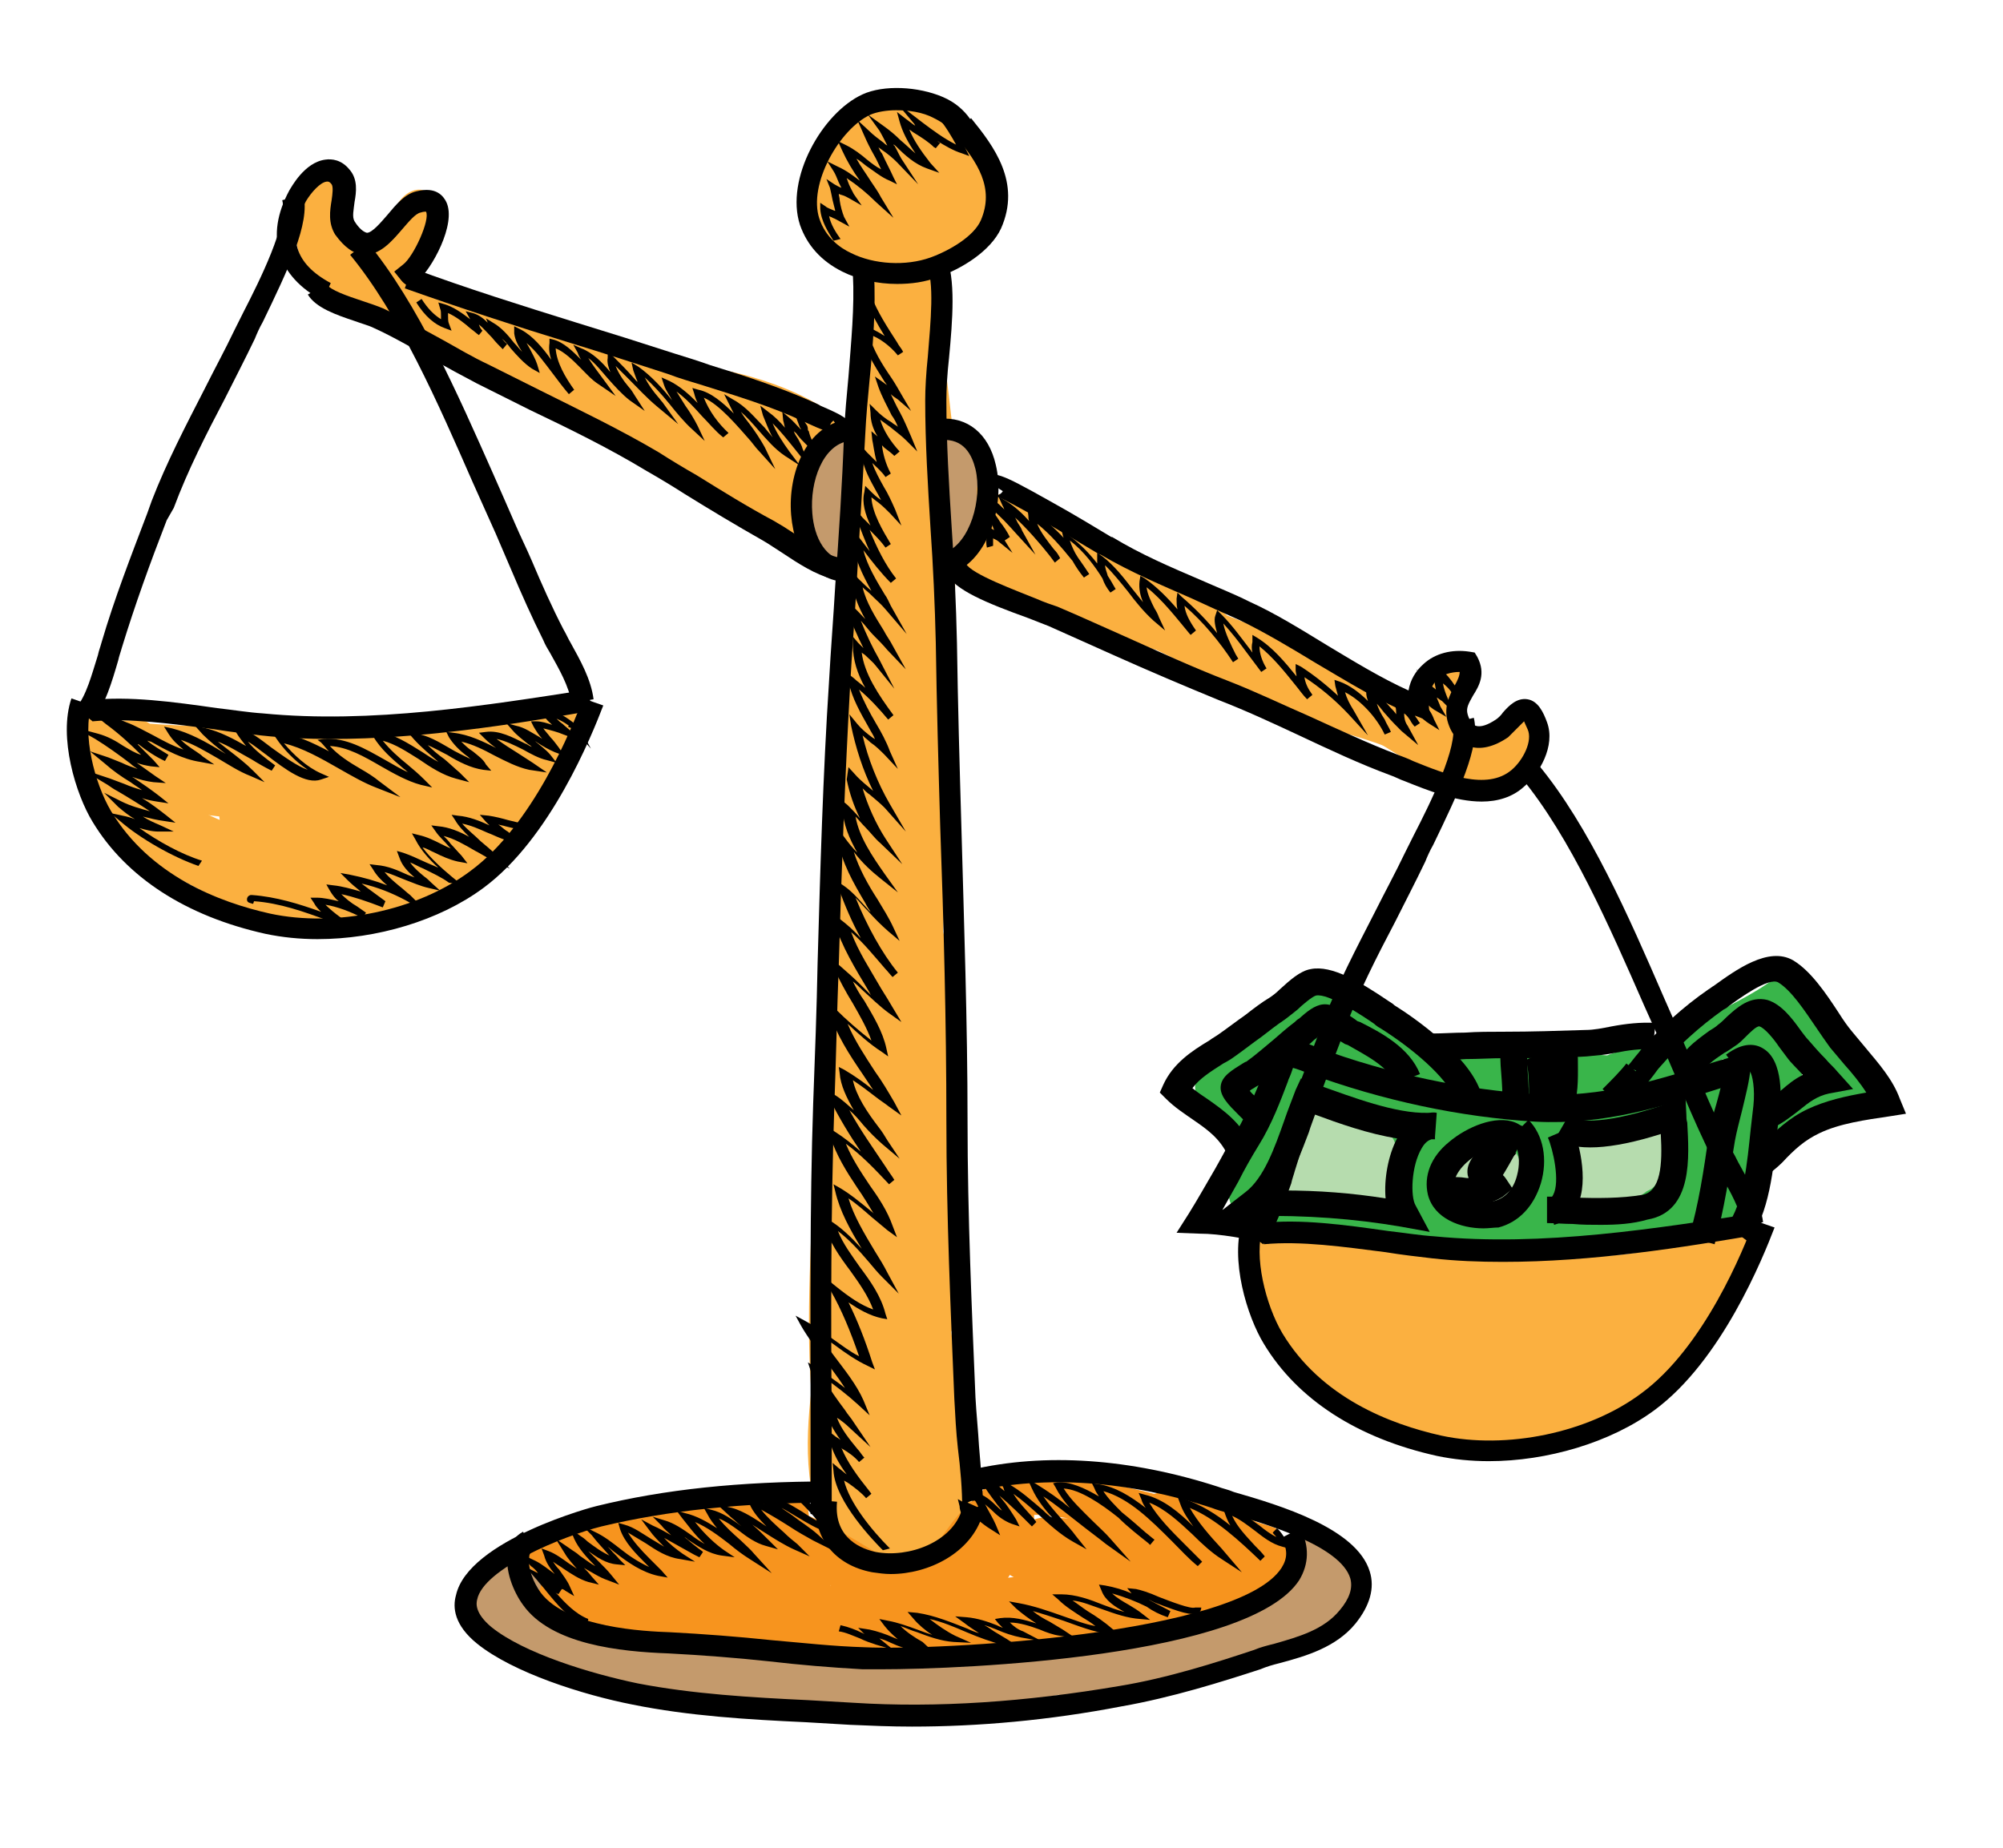 <?xml version="1.0" encoding="utf-8"?>
<!-- Generator: Adobe Illustrator 18.0.0, SVG Export Plug-In . SVG Version: 6.00 Build 0)  -->
<!DOCTYPE svg PUBLIC "-//W3C//DTD SVG 1.1//EN" "http://www.w3.org/Graphics/SVG/1.1/DTD/svg11.dtd">
<svg version="1.1" id="colored" xmlns="http://www.w3.org/2000/svg" xmlns:xlink="http://www.w3.org/1999/xlink" x="0px" y="0px"
	 viewBox="0 0 227.1 209.6" enable-background="new 0 0 227.1 209.6" xml:space="preserve">
<g>
	<g>
		<path fill="#FBB040" d="M102.3,120.4c0.4-3.6,0.7-7.1,1.4-10.7c-2-0.2-3.9-0.4-5.9-0.6c0.6,12.8,2.1,25.6,1.5,38.5
			c2-0.2,3.9-0.4,5.9-0.6c-3.3-13-1.3-26.5-2.6-39.7c-2,0.2-3.9,0.4-5.9,0.6c2.4,6.4,2.4,13.2,2.8,19.9c0.4,7.9,0.8,15.8,0.8,23.8
			c2,0,4,0,6,0c-0.8-6.1-0.2-12.4-1-18.5c-0.4-2.9-6.2-3-6,0c0.4,8.5,3,16.7,3,25.3c2,0,4,0,6,0c-0.1-1.5-0.3-2.6-0.6-4.1
			c-0.5-2.5-6.2-2.1-5.9,0.6c0.5,4.3,1.8,8.4,2,12.7c0.1,1,0,1.9-0.3,2.9c-0.3,0.9,1.7,1.4,0.9-0.1c-0.8-1.5-1.2-3.2-1.5-4.8
			c-1.5-6.5-2-13.9-1.6-20.6c-2,0-4,0-6,0c0.6,7.6,2.6,14.9,3,22.5c2,0,4,0,6,0c-1-6.4-1.7-12.8-2.3-19.3c-2,0.2-3.9,0.4-5.9,0.6
			c0.7,3.4,1.6,6.8,2.3,10.2c0.4,2,0.7,3.9,0.8,5.9c0.1,0.8,0.1,1.6,0,2.4c0,0.4-0.1,0.7-0.1,1.1c-0.6,1.5-0.5,1.8,0.5,0.8
			c-2,0-4,0-6,0c0.3,0.9,0.2,1.7-0.3,2.4c1.8,0.2,3.7,0.4,5.5,0.5c-2.3-5.7-0.9-12.9-0.6-19c0.4-6.7,2-13.3-0.2-19.8
			c-0.8-2.4-6-2.2-5.9,0.6c0.3,8.7-4.4,45.8,12.6,41.9c1.5-0.3,2.9-1.8,1.8-3.3c-3.2-4.5-2.8-10.8-3.1-16.1
			c-0.3-6.3-0.5-12.6-0.8-19c-0.7-12.1-0.9-24.2-0.6-36.3c-2,0.2-3.9,0.4-5.9,0.6c2.3,8.3,2.6,16.9,3,25.5
			c0.4,8.1,2.2,16.3,0.9,24.4c2,0,4,0,6,0c0-16-0.2-32,0.3-48c-2,0.2-3.9,0.4-5.9,0.6c2.6,8.7,2.6,17.7,2.9,26.7
			c0.2,6,2,14-1.3,19.4c1.8,0.2,3.7,0.4,5.5,0.5c-2.1-9.7,0.3-19.8,0-29.6c-0.3-10.6-1.9-21.1-0.9-31.8c-2,0-4,0-6,0
			c1.4,10.1,0.5,20.3-0.3,30.5c-0.6,8.1,1,16.5-2.6,24.2c1.9,0,3.9,0,5.8,0c-1.4-4.8-0.6-10.2-0.3-15.2c0.3-5.8,0.6-11.6,0.8-17.4
			c0.4-10.9-0.1-21.7,0.1-32.6c-2,0-4,0-6,0c0,11.3,0.4,22.7,0,34c-0.3,7,2.1,16.6-2.6,22.6c1.9,0.4,3.7,0.7,5.6,1.1
			c-0.9-6.1,0.1-12.1,0.8-18.2c0.8-6.8,0.4-13.9,0.4-20.8c-2,0-4,0-6,0c0.1,6.7-0.6,13.3-1.2,19.9c-0.6,6.5,0,13.1-1,19.6
			c2,0,4,0,6,0c-2.1-14.2,0.6-28.5,0.8-42.8c-2,0-4,0-6,0c0,14.2-0.2,28.3-0.3,42.5c0,3,6,3,6,0c0-14.2,0.2-28.3,0.3-42.5
			c0-3-6-3-6,0c-0.1,14.3-2.8,28.5-0.8,42.7c0.4,3,5.5,3,6,0c1-6.5,0.5-13.1,1-19.6c0.5-6.6,1.3-13.2,1.2-19.9c-0.1-3-6-3-6,0
			c0,6.3,0,12.7-0.3,19c-0.2,6.8-2,13.2-1,20c0.4,2.5,4.1,3,5.6,1.1c4.6-5.9,3.7-15,3.5-22c-0.4-12.2,0-24.6-0.1-36.9c0-3-5.9-3-6,0
			c-0.2,11.5,0.2,23-0.2,34.5c-0.2,5.8-0.5,11.6-0.8,17.4c-0.3,4.9-0.8,9.7,0.6,14.5c0.7,2.5,4.8,1.9,5.8,0
			c3.6-7.4,2.7-16.2,2.8-24.1c0.1-10.7,1.8-21,0.3-31.7c-0.4-3-5.7-3-6,0c-1,11.2,0.7,22.4,1,33.6c0.3,9.7-2,19.3,0.1,29
			c0.5,2.1,4.5,2.1,5.5,0.5c3.8-6.1,2.4-13.8,2.2-20.6c-0.4-9.7-0.3-19.4-3.1-28.9c-0.7-2.5-5.8-2.1-5.9,0.6c-0.5,16-0.3,32-0.3,48
			c0,3.1,5.6,2.9,6,0c1.3-8.6-0.6-17.5-1-26.1c-0.4-8.4-0.9-16.8-3.1-25c-0.7-2.5-5.8-2.1-5.9,0.6c-0.2,13.4,0.1,26.8,0.9,40.2
			c0.4,6.3,0.5,12.6,0.8,18.9c0.3,5.2,0.6,10.2,3.7,14.6c0.6-1.1,1.2-2.2,1.8-3.3c-6.4,1.5-4.8-33.2-4.9-37.6
			c-2,0.2-3.9,0.4-5.9,0.6c4.1,12.3-4.1,26.4,0.8,38.8c0.8,2,4.2,2.2,5.5,0.5c1.2-1.5,1.4-2.7,1.2-4.6c-0.3-3-6.3-2.9-6,0
			c0.7,6.9,8.3,8.6,11,1.7c2.7-6.9-1.4-16.5-2.8-23.4c-0.5-2.5-6.1-2.1-5.9,0.6c0.5,6.4,1.3,12.9,2.3,19.3c0.4,2.9,6.2,3,6,0
			c-0.4-7.6-2.4-14.9-3-22.5c-0.3-3-5.8-3-6,0c-0.3,4.3,0.1,8.8,0.5,13.1c0.5,5,0.9,10.8,3.7,15.1c2.2,3.4,7,2.6,9.2-0.2
			c3.5-4.2-0.4-13.2-1-17.9c-2,0.2-3.9,0.4-5.9,0.6c0.1,1,0.3,1.9,0.4,2.9c0.3,3,6,3,6,0c0-8.5-2.6-16.8-3-25.3c-2,0-4,0-6,0
			c0.8,6.1,0.2,12.4,1,18.5c0.4,2.9,6,3.1,6,0c0-7.9-0.3-15.9-0.8-23.8c-0.5-7.1-0.4-14.3-3-21.1c-0.9-2.3-6.2-2.2-5.9,0.6
			c1.4,13.6-0.5,27.4,2.9,40.8c0.7,2.6,5.8,2.1,5.9-0.6c0.6-12.9-0.9-25.7-1.5-38.5c-0.1-2.6-5.4-3.2-5.9-0.6
			c-0.8,3.9-1.1,7.9-1.6,11.8C96,123.3,101.9,123.4,102.3,120.4L102.3,120.4z"/>
	</g>
</g>
<g>
	<g>
		<path fill="#FBB040" d="M103.9,92.3c2.1-3.6,0.8-8.1,0.4-12c-0.9-8.3-0.8-16.7-1.3-25c-1.8,0.6-3.6,1.2-5.5,1.8
			c1.3,7,1.7,14.2,2.1,21.3c0.4,6.9,1.8,13.7,0.6,20.6c1.8-0.4,3.7-0.8,5.5-1.2c-0.7-13.4-0.3-26.8,0-40.2c-1.8,0.6-3.6,1.2-5.5,1.8
			c2.1,12.4,3.8,26.1-0.5,38.2c1.8-0.2,3.6-0.4,5.4-0.6c-1.1-10.5-0.5-21.1-0.4-31.6c0.1-10.4-0.6-20.9-0.6-31.4
			c-1.8,0.4-3.7,0.8-5.5,1.2c0.1,1.4,0.3,2.5,0.6,3.9c0.7,3.1,5.3,0.4,5.5-1.8c0.2-2.2-0.1-4.2-0.3-6.4c-0.4-3-5.4-0.5-5.5,1.8
			c0,7.9-0.4,15.8,0,23.8c1.8-0.4,3.7-0.8,5.5-1.2c-0.5-7.3-1.2-14.7-1.5-22c-1.8,0.4-3.7,0.8-5.5,1.2c1.1,21-2.4,42-2,63
			c0.1,3.5,5.5,1.6,5.5-1.2c0.1-17.1,3.1-34.1,3.3-51.3c-1.8,0.4-3.7,0.8-5.5,1.2c-0.1,16.3-2.6,32.5-2.8,48.7
			c0,3.5,5.3,1.5,5.5-1.2c0.8-11.3,0.7-22.5,1.4-33.8c0.7-10.7,4.4-21.6,2.8-32.3c-0.5-3.1-5.8-0.4-5.4,2.4
			c1.6,10.1-2.2,21-2.9,31.1c-0.8,11.2-0.6,22.5-1.4,33.8c1.8-0.4,3.7-0.8,5.5-1.2c0.1-16.3,2.6-32.5,2.8-48.8
			c0-3.5-5.5-1.6-5.5,1.2c-0.1,17.1-3.1,34.1-3.3,51.2c1.8-0.4,3.7-0.8,5.5-1.2c-0.4-21,3.1-42,2-63c-0.2-3.5-5.6-1.6-5.5,1.2
			c0.3,7.3,1,14.7,1.5,22c0.2,3.5,5.7,1.6,5.5-1.2c-0.4-7.9,0-15.8,0-23.8c-1.8,0.6-3.6,1.2-5.5,1.8c0.2,1.8,0.3,3.4,0.2,5.1
			c1.8-0.6,3.6-1.2,5.5-1.8c-0.1-0.9-0.3-1.8-0.4-2.6c-0.3-3.5-5.5-1.6-5.5,1.2c0,10.5,0.6,20.9,0.6,31.4c0,10.6-0.7,21.1,0.4,31.6
			c0.4,3.3,4.6,1.7,5.4-0.6c4.5-12.9,2.8-27.5,0.5-40.8c-0.5-3-5.4-0.5-5.5,1.8c-0.3,13.4-0.7,26.8,0,40.3c0.2,3.7,5.1,1.3,5.5-1.2
			c1.2-6.9-0.2-13.7-0.6-20.6c-0.5-7.5-0.9-15.1-2.2-22.5c-0.5-2.9-5.6-0.6-5.5,1.8c0.4,6.4,0.6,12.9,0.9,19.3
			c0.1,2.4,0.2,4.8,0.5,7.2c0.3,2.1,1.4,5.9,0.2,7.9C97.3,94.4,102.4,95,103.9,92.3L103.9,92.3z"/>
	</g>
</g>
<g>
	<g>
		<path fill="#FBB040" d="M101.9,22.1c2.5,0.2,5.7-1.3,5.9-4.2c0.2-2.8-2.2-4.4-4.9-3.4c-5.2,2-5.3,9.3-1.3,12.5
			c3.2,2.4,7,0.2,7.8-3.3c0.8-3.1,0.3-6.9-1.9-9.3c-4.8-5.3-15.4,7.3-6.8,12c2.9,1.6,7.1,1.4,9.5-1c3.5-3.4,1.2-7.9-1.3-11.1
			c-6.3-8-17.2,5-8.9,10.4c4.3,2.8,10.4,0.1,11.3-4.8c0.9-4.6-3.6-8.3-7.8-8c-5.2,0.3-8.6,6.9-8.7,11.5c-0.1,2.4,1.2,4.3,3.7,4.6
			c2.8,0.3,4.8-2.5,5.7-4.7c1.5-3.9,0.8-10.6-4.8-10c-4.4,0.5-8.1,5-7.7,9.4c0.3,4,5.8,5.4,9,4.2c3.5-1.3,4-5.7,2.4-8.7
			c-1.8-3.2-5.3-3.7-8-1.3c-3.2,2.8-4,8.9-1.3,12.3c2.7,3.3,11,1.6,10.4-3.4c-0.6-4.5-8.2-2.5-6.8,2.1c1.2,3.9,4.2,5.1,7.5,2.3
			c1.1-1,2-2.2,2.9-3.4c0.3-0.4,0.9-1,1.1-1.2c0.2-0.2-0.9-0.5-0.1,0.4c0-1,0-2.1-0.1-3.1c-0.5,1-2.9,0.7-3.8,0.4
			c0,1.4,0,2.7,0.1,4.1c2.7-3.2,3.8-7.6,1.6-11.5c-2.5-4.2-7.2-2.7-10.1,0.1c1.3,0.8,2.5,1.6,3.8,2.5c1.1-1.6,2.1-3.1,2.6-4.9
			c0.5-2-0.8-3.4-2.8-2.7c-5.2,1.8-5.8,7.1-5.7,11.9c0,3.7,5.2,2,5.2-0.9c0-1.6-0.6-5.5,1.3-6.1c-0.9-0.9-1.9-1.8-2.8-2.7
			c-0.4,1.4-1.1,2.4-1.9,3.6c-2,2.9,1.6,4.6,3.8,2.5c2.3-2.2,3.3,3.5,2,5.2c-0.8,0.9-1.8,3.5,0.1,4.1c4,1.1,9,0.4,11.2-3.6
			c0.6-1,0.8-2.1-0.1-3.1c-2.4-2.8-5.8-0.8-7.8,1.4c-1,1-1.8,2.2-2.7,3.3c-0.9,1-0.3-0.1,0.7,0.3c-0.2-0.1-0.6-1.4-0.7-1.8
			c-0.5,1.1-1.1,2.1-1.6,3.2c-0.5,0.1-1,0.3-1.6,0.4c1.7-2.7,1.7-3.6,0-2.8c-0.6,0-0.9-0.5-1.2-0.9c-0.6-1-0.7-2.5-0.5-3.6
			c0.4-1.7,0.7-0.2-0.2-0.5c0.6,0.2,1,1,1.2,1.6c0.5,1.1-0.3,1,1-0.1c0.5-0.4,0.2-0.2-0.5-0.3c-0.6-0.1-1.2-0.4-1.7-0.7
			c-1.1-0.8-0.2-2.4,1-2.7c2-0.5,1.2,3.4,0.9,4.2c-0.3,0.9,0.9,0.1,0.8-0.4c-0.1-0.5,0-1.1,0.2-1.6c0.3-1,0.9-2.4,1.4-3
			c1.5-1.7,3.5,0.2,4.2,1.6c0.4,0.9-0.1,1.5,0.6,0.9c-0.7,0.5-2.7-0.3-3.3-0.7c-1-0.5-1.1-1.9-0.7-2.7c-0.1,0.3-0.4,0,0.2,0
			c1.1,0.1,2,1.5,2.6,2.2c0.6,0.8,1.2,1.8,1.5,2.8c0.3,1-0.1,0.5,0.6-0.1c0.2-0.1-0.3,0.1-0.7,0.1c-0.8,0-1.5-0.1-2.2-0.4
			c-0.9-0.3-1.9-1-2.1-2c0-0.2,0.6-0.8,0.7-1c0.4-0.5-0.2-0.3,0-0.1c0.9,0.7,1.1,2.2,1.3,3.2c0.1,0.6,0,1.2,0,1.8
			c0-0.3-0.2,0.5-0.2,0.5c0.2-0.6,1.1-1.4,1.9-1.2c-0.6-0.2-1-0.7-1.5-1.1c-0.6-0.6-1-5-0.9-5C101,16.6,98.4,21.8,101.9,22.1
			L101.9,22.1z"/>
	</g>
</g>
<g>
	<g>
		<path fill="#FBB040" d="M99.7,34.9c2.6,8.8,2.2,18.1,4.5,27c0.8,2.9,6.2,1,5.7-1.9c-0.4-2.1-1-3.9-2-5.8c-1.2-2.4-5.7-1.4-5.8,1.3
			c-0.2,3.9,0.2,7.8,0.3,11.8c0.1,3.2,5.9,2.2,5.9-0.7c-0.1-3.9-0.4-7.8-0.3-11.8c-1.9,0.4-3.9,0.9-5.8,1.3c1,1.9,1.6,3.7,2,5.8
			c1.9-0.6,3.8-1.3,5.7-1.9c-2.3-8.9-1.9-18.2-4.5-27C104.6,30.1,98.9,32,99.7,34.9L99.7,34.9z"/>
	</g>
</g>
<g>
	<g>
		<path fill="#FBB040" d="M97,51.7c-8.2-0.7-15.5-5.9-23.4-7.9c-3-0.8-4.3,4.7-1.6,5.8c8,3.2,15.7,7.1,24,9.5c2.8,0.8,4-4,2.1-5.5
			c-7.4-6.2-17.1-7.7-25.5-12c-0.7,1.8-1.4,3.7-2.1,5.5c7.3,2.6,14.4,5.6,22,7.3c2.7,0.6,4.3-4,2.1-5.5c-6.2-4.3-13.8-5-20.5-8
			c-0.3,1.9-0.7,3.9-1,5.8c7,0.6,15.8,2.1,20.9,7.3c0.9-1.7,1.7-3.4,2.6-5.1c-5.2-0.5-10.2-2.3-15.4-1.1c-2.8,0.7-3.4,6.6-0.4,5.9
			c4.8-1.1,9.4,0.5,14.1,0.9c2.3,0.2,4.4-3.3,2.6-5.1c-6.2-6.2-15.6-8-24.1-8.8c-2.8-0.2-3.3,4.8-1,5.8C78.9,49.4,86.2,50,92,54
			c0.7-1.8,1.4-3.7,2.1-5.5c-7.6-1.6-14.7-4.6-22-7.3c-2.6-0.9-4.4,4.4-2.1,5.5c8.4,4.3,18.1,5.8,25.5,12c0.7-1.8,1.4-3.7,2.1-5.5
			c-8.3-2.4-16-6.3-24-9.5c-0.5,1.9-1.1,3.9-1.6,5.8c8.4,2.2,15.9,7.3,24.6,8.1C99.5,57.8,100.2,52,97,51.7L97,51.7z"/>
	</g>
</g>
<g>
	<g>
		<path fill="#FBB040" d="M98.5,59c-3.8-1.7-7.5-3.3-10.7-6c-1,1.7-1.9,3.4-2.9,5.2c2.6,1.5,4.7,3.8,7.8,4.3c2.1,0.4,4-2.5,3-4.4
			c-3.1-6.3-12.8-9.9-19.3-11.6c-2.6-0.7-4.5,3.9-2.3,5.4c3.2,2.3,6.5,4.2,10.3,5.3c2.6,0.7,4.6-4.1,2.3-5.4
			c-7.8-4.7-17.1-6.3-24.3-12c-0.8,1.8-1.6,3.6-2.3,5.4c3.9,1,7.1,3.5,11,4.5c3,0.8,4.4-4.5,1.8-5.7c-10.1-4.8-20.1-9.9-30.5-14
			c-2.5-1-4.5,4.1-2.3,5.4c5.3,3.1,11,4.9,17,6c2.9,0.6,4.7-5,1.8-5.7c-5.3-1.4-23.1-4.3-20.5-12.7c-1.5-0.2-3-0.4-4.5-0.6
			c-0.7,4.4-0.2,11.8,5.8,11.6c2.2-0.1,3.4-3.4,2.2-5.1c-0.9-1.1-1.6-2-2.9-2.7c-2.8-1.6-5.3,3.7-2.9,5.2c5.5,3.2,14.4-1,13.2-7.9
			c-0.6-3.9-5.1-1.4-4.6,1.7c0.3,1.7-5,1.5-5.8,1.1c-1,1.7-1.9,3.4-2.9,5.2c0.9,0.3,1.6,0.9,2.1,1.8c0.7-1.7,1.4-3.4,2.2-5.1
			c-2.7,0.1-2-4.4-1.7-5.9c0.5-3.4-3.5-3.5-4.5-0.6c-4.3,13.6,13.5,17.4,23,19.8c0.6-1.9,1.2-3.8,1.8-5.7c-5.6-1.1-11-2.6-16-5.5
			c-0.8,1.8-1.6,3.6-2.3,5.4c10.4,4.1,20.4,9.2,30.5,14c0.6-1.9,1.2-3.8,1.8-5.7c-3.9-1-7.1-3.5-11-4.5c-2.7-0.7-4.3,3.9-2.3,5.4
			c7.2,5.7,16.5,7.3,24.3,12c0.8-1.8,1.6-3.6,2.3-5.4c-3.4-0.9-6.3-2.7-9.2-4.7c-0.8,1.8-1.6,3.6-2.3,5.4c2.7,0.7,5.2,1.8,7.7,2.9
			c2.7,1.2,7.6,3.2,9,6c1-1.5,2-2.9,3-4.4c-2.6-0.4-4.5-2.4-6.7-3.7c-2.8-1.7-5.1,3.3-2.9,5.2c3.5,3,7.6,4.6,11.8,6.5
			C99.4,66,101.2,60.3,98.5,59L98.5,59z"/>
	</g>
</g>
<g>
	<g>
		<path fill="#FBB040" d="M102.7,56.8c1.7-0.9,3.2-1.8,5.2-1.7c-0.6-0.5-1.2-0.9-1.8-1.4c0.5,1.7,0.8,4.1-0.7,5.4
			c-1,0.9-1.8,2.6-1.1,3.9c0.8,1.3,2.5,0.9,3.5,0.1c3.4-3,4.6-7.7,3.3-12.1c-0.3-0.9-0.9-1.4-1.8-1.4c-2.9-0.2-5.3,1.1-7.8,2.3
			C98.7,53.4,99.2,58.6,102.7,56.8L102.7,56.8z"/>
	</g>
</g>
<g>
	<g>
		<path fill="#FBB040" d="M116.6,57.9c-1.2-0.3-2.4-0.3-3.6-0.3c-1.5,0-2.7,1.8-2.8,3.1c-0.1,0.6,0,1.4,0.4,1.9
			c0.4,0.5,1,0.6,1.6,0.6c0.2,0,0.5,0,0.7,0c0.8,0-0.4,0,0.3,0c0.5,0,0.9,0.1,1.4,0.2C117.4,64.1,119.7,58.6,116.6,57.9L116.6,57.9z
			"/>
	</g>
</g>
<g>
	<g>
		<path fill="#FBB040" d="M72.5,43.8c-5-4-11.3-5.8-17.4-7.6c0,1.5-0.1,3-0.1,4.5c6.1,0.6,12.5,1.7,17.9,4.7
			c0.6-1.4,1.1-2.8,1.7-4.2c-4.4-1.1-8.7-2.4-13.3-2.3c-2.8,0-3.5,3.1-0.9,4.2c7,3.2,14.4,5.5,21.5,8.5c3.1,1.3,6.1-2.4,2.5-3.9
			c-7.1-3-14.5-5.3-21.5-8.5c-0.3,1.4-0.6,2.8-0.9,4.2c4.1,0,7.8,1.2,11.7,2.2c3.2,0.8,4.6-2.6,1.7-4.2c-6.4-3.5-13.9-4.6-21.1-5.3
			c-3.6-0.3-2.9,3.7-0.1,4.5c5.1,1.5,10.4,3,14.6,6.4C71.1,48.9,75.5,46.3,72.5,43.8L72.5,43.8z"/>
	</g>
</g>
<g>
	<g>
		<path fill="#FBB040" d="M115.6,58.9c-0.1,0-0.1,0-0.2,0c-2.4-0.1-3.5,2.2-1.7,3.8c2.6,2.3,7.6,3,10.8,4.1c3.1,1.1,6.2-2.1,2.6-3.8
			c-4.8-2.2-9.6-4.4-14.5-6.3c-3.1-1.2-6.3,2.4-2.6,3.8c4.3,1.7,8.3,4,12.5,6c0.6-1.4,1.2-2.7,1.8-4.1c-5.2-1.4-9.7-4.3-14.1-7.3
			c-1.1,1.1-2.1,2.3-3.2,3.4c2.5,1.1,4.9,2.3,7.3,3.5c3.1,1.6,6-1.9,2.6-3.8c-1.2-0.7-2.3-1.3-3.5-2c-3-1.7-6,1.9-2.6,3.8
			c4.9,2.8,10.4,5,14.4,9.1c0.7-1.1,1.5-2.2,2.2-3.3c-6.7-0.4-13-5.1-19-7.9c-2.4-1.1-6.3,1.5-3.2,3.4c3.6,2.3,7.2,4.6,11.1,6.4
			c0.9-1.3,1.7-2.6,2.6-3.8c-2.8-1.2-5.3-2.7-8-4c-2.6-1.3-5.8,1.1-3.2,3.4c8.1,7.6,18.9,9,29.1,11.9c3.7,1,4.5-3.2,1.1-4.4
			c-5.3-1.8-10.3-4.5-15.5-6.7c-0.9,1.3-1.7,2.6-2.6,3.8c5.7,2.1,11.3,4.5,17.3,6c1.7,0.4,5-1.2,3-3.2c-3.8-3.7-8.2-5.7-13.2-7.4
			c-2.4-0.8-5,2-2.5,3.7c7.8,5.2,16.1,9.7,24.9,12.9c2.3,0.8,6.4-1.3,3.2-3.4c-6.4-4.2-13.3-6.9-20.6-9.2c-3-0.9-4.8,2.6-1.8,4.1
			c7.1,3.5,14.7,6,21.4,10.4c1.1-1.1,2.1-2.3,3.2-3.4c-7.8-3.6-16-6-23.8-9.8c-0.9,1.3-1.7,2.6-2.6,3.8c5.2,2.3,10.1,5.1,15.2,7.6
			c5.7,2.8,12.5,3.4,17.9,6.7c1.1-1.1,2.1-2.3,3.2-3.4c-1-0.4,2.2-4.7,2.6-5.3c-1.9-0.7-3.7-1.3-5.6-2c-0.5,1.5-1.3,2.8-2,4.2
			c-1.5,2.9,4,5.1,5.3,2.5c0.9-1.7,1.8-3.4,2.5-5.3c1-2.7-4.2-4-5.6-2c-2.7,4-5.7,9,0.1,11.7c2.4,1.1,6.3-1.6,3.2-3.4
			c-5-3.1-10.7-3.9-16.1-6.1c-6.3-2.5-12.1-6.3-18.3-9.1c-3.1-1.3-6.2,2.1-2.6,3.8c7.7,3.7,16,6.1,23.8,9.8c2.4,1.1,6.3-1.5,3.2-3.4
			c-7.1-4.6-15.1-7.4-22.6-11.1c-0.6,1.4-1.2,2.7-1.8,4.1c6.3,1.9,12.4,4.2,17.9,7.8c1.1-1.1,2.1-2.3,3.2-3.4
			c-8.4-3-16.2-7.2-23.6-12.1c-0.8,1.2-1.6,2.5-2.5,3.7c3.4,1.2,6.8,2.6,9.3,5.1c1-1.1,2-2.2,3-3.2c-5.4-1.3-10.5-3.5-15.7-5.5
			c-3.1-1.1-6.3,2.3-2.6,3.8c5.7,2.4,11.1,5.3,17,7.3c0.4-1.5,0.7-2.9,1.1-4.4c-9.3-2.6-19.1-3.7-26.4-10.6
			c-1.1,1.1-2.1,2.3-3.2,3.4c2.7,1.3,5.2,2.8,8,4c3.1,1.3,6.2-2.2,2.6-3.8c-3.5-1.6-6.7-3.6-9.9-5.6c-1.1,1.1-2.1,2.3-3.2,3.4
			c7,3.3,14.1,8.2,22,8.6c1.7,0.1,3.8-1.7,2.2-3.3c-4.7-4.9-10.8-7.5-16.6-10.9c-0.9,1.3-1.7,2.6-2.6,3.8c1.2,0.7,2.3,1.3,3.5,2
			c0.9-1.3,1.7-2.6,2.6-3.8c-2.4-1.2-4.8-2.4-7.3-3.5c-2.4-1-6.2,1.3-3.2,3.4c5.2,3.7,10.7,7,16.9,8.7c3,0.8,4.9-2.6,1.8-4.1
			c-4.2-2-8.2-4.3-12.5-6c-0.9,1.3-1.7,2.6-2.6,3.8c4.9,1.9,9.7,4,14.5,6.3c0.9-1.3,1.7-2.6,2.6-3.8c-2.6-0.9-8.4-2.4-9.5-3.4
			c-0.6,1.3-1.1,2.5-1.7,3.8c0.1,0,0.1,0,0.2,0C120,63.6,119,59,115.6,58.9L115.6,58.9z"/>
	</g>
</g>
<g>
	<g>
		<path fill="#FBB040" d="M161.7,79.8c-2.3-1.3-4.7-2.1-7-3.3c-2.6-1.4-3.7,4.2-1.7,5.5c5.6,3.8,17.1,12.1,21.8,3.1
			c1.5-2.8-2.1-6.5-3.9-3c-2.3,4.4-13.3-3.8-15.7-5.4c-0.6,1.8-1.1,3.7-1.7,5.5c1.9,1,4.1,1.6,6,2.7
			C162.5,86.7,164.1,81.2,161.7,79.8L161.7,79.8z"/>
	</g>
</g>
<g>
	<g>
		<path fill="#FBB040" d="M33,87.5c-4.1-1.1-8.2-1.2-12.5-1.3c-3.2,0-2.8,5.6,0.1,5.9c6.4,0.6,12.6,1.9,19,2.3
			c3.3,0.2,2.6-5.2-0.1-5.9c-7.2-1.8-14.8-1.8-21.7-4.8c0,1.9,0.1,3.8,0.1,5.7c2.5-0.2,4.9,0.4,7.4,0.5c3.3,0.2,2.7-5.3-0.1-5.9
			c-3.7-0.8-7.6-1-11.3-2c0.2,2,0.4,3.9,0.7,5.9c0.7-0.1,1.3-0.2,2-0.3c2.7-0.3,1.9-5.9-0.7-5.9c-1,0-2,0-3,0
			c-3.2,0-2.8,5.6,0.1,5.9c9,1.1,18.1,0.3,27.1,1.4c8.7,1,15.8-1,24-3.7c-0.4-2-0.8-3.9-1.3-5.9c-13.1,4.4-27,3.5-40.6,3.5
			c-3.2,0-2.8,5.9,0.1,5.9c14,0,28.4,1,41.9-3.5c2.9-1,1.5-6.8-1.3-5.9C55.1,82,48.5,84,40.2,83.1c-9-1-18.1-0.3-27.1-1.4
			c0,2,0,3.9,0.1,5.9c1,0,2,0,3,0c-0.2-2-0.4-3.9-0.7-5.9c-0.7,0.1-1.3,0.2-2,0.3c-3,0.4-1.5,5.3,0.7,5.9c3.7,1,7.5,1.2,11.3,2
			c0-2,0-3.9-0.1-5.9c-2.9-0.2-5.7-0.7-8.6-0.5c-2.7,0.2-1.7,4.9,0.1,5.7c7.3,3.2,15.2,3.3,22.8,5.2c0-2,0-3.9-0.1-5.9
			c-6.4-0.4-12.6-1.7-19-2.3c0,2,0,3.9,0.1,5.9c4.3,0,8.4,0.1,12.5,1.3C36.1,94.2,35.8,88.2,33,87.5L33,87.5z"/>
	</g>
</g>
<g>
	<g>
		<path fill="#FBB040" d="M22.2,84c-3.8,0.6-7.2-1.3-10.2-3.4c-3.1-2.2-3.6,2.7-2.3,4.5c3.9,5.6,6.4,11.8,12.8,15
			c2.9,1.5,2.8-3.5,1.7-4.8c-3.3-4.1-6.7-8.1-10.5-11.8c-2.1-2-4.4,0.1-3.6,2.7c1.2,3.6,2.6,7.1,5,10.1c2.3,2.9,4.4-1.1,3.3-3.4
			c-1.4-2.7-3.1-5-4.9-7.4c-1.5-2-4.1-0.3-3.7,1.9c1.4,9.1,8.7,10.9,15.7,15.1c2.7,1.6,3.9-1.9,2.7-3.9c-2.4-4.3-6.2-7.3-9.9-10.3
			c-3-2.4-3.8,3.1-1.8,5c4.4,4,9.4,9.4,15.7,9.9c1.8,0.2,2.4-2.3,1.9-3.6c-1.4-3.4-3.2-6.4-5.7-9.1c-2.7-2.9-4.7,1.7-2.8,4
			c3.2,4,7.6,8,12.9,8.2c1.8,0.1,2.4-2.2,1.9-3.6c-1.1-2.8-2.7-5.1-4.1-7.7c-1.1,1.1-2.2,2.3-3.3,3.4c2.4,2.5,5.8,7,9.8,5.9
			c4.1-1.2,1.4-8.1,0.5-10.5c-1,1.1-2,2.1-3.1,3.2c8.3,6.1,17.5-0.6,24.1-6.2c-1.1-1.6-2.2-3.2-3.3-4.7c-2.7,4.2-4.7,9-8.6,12.3
			c-5,4.3-14.2,2.7-20.4,3.4c-3.3,0.4-2.3,5.5,0.6,5.9c4,0.5,7.5-0.2,11.4-1.3c-0.9-1.7-1.8-3.3-2.7-5c-6.3,6.8-17.8-2.8-21.6-8.3
			c-1.1,1.1-2.2,2.3-3.3,3.4c3.7,4.6,11.1,8.2,17,7.6c6.4-0.6,4.8-6.9,0.8-9.6c-0.2,1.8-0.4,3.6-0.6,5.4c3.7,0.3,7.2,0.4,10.9-0.1
			c3.6-0.5,6.3-3.3,9.7-4.2c2.9-0.7,1.2-5.5-1.2-5.8c-8.6-1.2-16.8,1.5-25.3,2.3c-3.2,0.3-2.3,6.1,0.6,5.9
			c8.5-0.7,16.7-3.5,25.2-2.3c-0.4-1.9-0.8-3.9-1.2-5.8c-3,0.7-5.2,2.5-8,3.8c-3.3,1.5-7.9,0.7-11.4,0.4c-2.9-0.2-2.3,4.3-0.6,5.4
			c0.3-0.5,0.6-1,0.8-1.5c-0.9,0.3-1.7,0.4-2.6,0.3c-1.3,0-2.7-0.7-3.9-1.1c-2.8-0.9-5.6-2.4-7.5-4.7C17,86.2,14.4,90,16,92.3
			c5.6,8.3,19.9,19.5,28.9,9.7c1.5-1.7-0.4-5.7-2.7-5c-3.4,1-6.6,1.6-10.1,1.2c0.2,2,0.4,3.9,0.6,5.9c7.2-0.8,15.1,0.2,21.6-3.4
			c5.1-2.8,7.5-9.3,10.5-13.9c1.2-1.9-0.8-6.8-3.3-4.7c-4.9,4.2-12.9,11.1-19.4,6.3c-2.2-1.6-3.7,1.2-3.1,3.2
			c0.2,0.5,0.4,1.1,0.6,1.6c0.1,0.3,0.2,0.7,0.3,1c0.6,1.7,0.5,1.8-0.3,0.4c-1.5-1-2.6-2.4-3.8-3.7c-2.5-2.6-4.5,1-3.3,3.4
			c1.1,2.1,2.6,4,3.4,6.3c0.6-1.2,1.3-2.4,1.9-3.6c-4-0.2-7.2-3.4-9.6-6.3c-0.9,1.3-1.9,2.7-2.8,4c1.8,1.9,3.2,4,4.3,6.4
			c0.6-1.2,1.3-2.4,1.9-3.6c-5.1-0.5-9.7-5.7-13.3-9.1c-0.6,1.7-1.2,3.3-1.8,5c3,2.4,6.2,4.7,8.1,8.2c0.9-1.3,1.8-2.6,2.7-3.9
			c-4.2-2.6-12-4.2-12.8-9.9c-1.2,0.6-2.5,1.3-3.7,1.9c1.5,2,2.9,3.9,4.1,6.1c1.1-1.1,2.2-2.3,3.3-3.4c-1.7-2.2-2.6-4.8-3.5-7.4
			c-1.2,0.9-2.4,1.8-3.6,2.7c3.8,3.6,7.2,7.7,10.5,11.8c0.6-1.6,1.2-3.2,1.7-4.8C18,92,15.7,85.7,12.5,81.1c-0.8,1.5-1.5,3-2.3,4.5
			c4.1,2.9,8.6,4.9,13.8,4.1C26.8,89.3,25.2,83.6,22.2,84L22.2,84z"/>
	</g>
</g>
<g>
	<g>
		<path fill="#FBB040" d="M49,95.8c-0.4,0-0.9,0-1.3-0.1c-0.4-1-0.9-2-1.3-3c-0.9,1.4-1.9,1.9-3.5,2.3c-3.3,0.9-2,4.6,1.1,4.4
			c3.7-0.3,6.9-1.7,9.8-4.1c2.9-2.3-1.8-4.1-3.9-3.3c-3.5,1.4-6.9,3.1-10.6,4c0.9,1.3,1.7,2.6,2.6,3.9c4.2-2.2,8.3-4.8,12.1-7.6
			c1.9-1.4,3.4-3.1,5.6-4.3c1.9-0.9,3.6-2,4.8-3.8c2-2.9-3.7-4.2-5.3-1.9c-1,1.5-3,2.1-4.5,2.9c-1.7,0.9-3,2.3-4.3,3.6
			c-3.1,3.1-7.8,5.4-11.7,7.4c-3.3,1.7,0,4.6,2.6,3.9c4.2-1,8-2.9,11.9-4.5c-1.3-1.1-2.6-2.2-3.9-3.3c-1.7,1.4-3.4,2.3-5.7,2.4
			c0.4,1.5,0.7,2.9,1.1,4.4c2.9-0.8,5.3-2.1,7-4.7c0.8-1.3-0.1-2.4-1.3-3c-1.1-0.5-2.2-0.4-3.3-0.1C43.4,92.7,45.7,96.8,49,95.8
			L49,95.8z"/>
	</g>
</g>
<g>
	<g>
		<path fill="#FBB040" d="M154.9,147.7c-2.6-3-5.9-5.6-9.3-7.8c-0.9,1.8-1.8,3.5-2.7,5.3c9,1.8,18.1,1.7,27.2,2.6
			c4.6,0.5,9.2,0.7,13.8,0.2c4.6-0.4,8.7-2.6,13.3-3.3c-0.3-1.7-0.5-3.3-0.8-5c-2.5,2.7-5.4,5.1-7.9,7.7c-1.9,2-3.4,6.6-5.9,7.5
			c0.6,1.4,1.3,2.9,1.9,4.3c2.4-4.1,7-6.3,10-9.9c-1.1-1-2.3-1.9-3.4-2.9c-1.4,3.9-4.8,7.5-8.8,9c0.7,1.2,1.5,2.4,2.2,3.6
			c1.7-3.7,2.6-7.4,3-11.5c-1.1,0.9-2.3,1.9-3.4,2.8c6.2,3.2,11-4.1,4.1-6.6c-6.8-2.5-8.3,6.1-4.4,10c0.9-1.8,1.8-3.5,2.7-5.3
			c-3-1.4-5.8-2.6-9.1-3.1c-2.2-0.3-3.6,3.4-2.4,4.9c2,2.8,4.6,4.6,7.4,6.5c2.7,1.8,5.4-3.2,3.2-5c-4.8-3.8-10.7-6.4-16.9-6.7
			c-2.1-0.1-3.6,3.3-2.4,4.9c3.3,4.6,8.7,6.6,13.4,9.3c0.7-1.9,1.4-3.7,2.1-5.6c-6.1-2-11.5-5.5-17.8-7c-2.7-0.6-4.5,3.4-2.7,5.3
			c3.1,3,6.9,5,10.5,7.3c0.9-1.8,1.8-3.5,2.7-5.3c-5.8-3.1-11.6-6.3-18-8c-2.7-0.7-4.5,3.5-2.7,5.3c2.4,2.4,5.2,3.9,8.3,5.3
			c2.5,1.2,4.6-3.8,2.7-5.3c-4.2-3.3-9.3-5.1-14.3-6.8c-2.6-0.9-4.7,3.7-2.7,5.3c1.2,1,2.4,1.8,3.8,2.6c2.6,1.4,4.7-4.1,2.1-5.6
			c-2.4-1.4-4.6-2.9-7.3-3.8c-2.1-0.6-3.4,1.8-3.4,3.5c0,0.6,0,1.2,0,1.8c1.3-1.1,2.6-2.1,3.9-3.2c-0.6-0.4-1.1-0.9-1.8-1.3
			c-2.8-1.9-4.9,2.9-3.2,5c6.8,8.1,13.3,13.6,24,14.9c7.9,1,17.4,1.4,20.9-7.4c1.4-3.5-2.8-5.1-4.2-1.6c-2.4,5.9-12.9,3.5-17.7,2.9
			c-8.8-1.1-14.5-7.4-19.9-13.8c-1.1,1.7-2.1,3.3-3.2,5c0.6,0.4,1.2,0.8,1.8,1.3c2.1,1.6,3.9-1.4,3.9-3.2c0-0.6,0-1.2,0-1.8
			c-1.1,1.2-2.3,2.4-3.4,3.5c2.7,0.8,4.9,2.3,7.3,3.8c0.7-1.9,1.4-3.7,2.1-5.6c-1-0.6-1.9-1.2-2.7-1.9c-0.9,1.8-1.8,3.5-2.7,5.3
			c4.6,1.6,9.3,3.1,13.2,6.2c0.9-1.8,1.8-3.5,2.7-5.3c-2.7-1.3-5.1-2.6-7.2-4.7c-0.9,1.8-1.8,3.5-2.7,5.3c6.4,1.7,12.2,4.9,18,8
			c2.4,1.3,4.8-4,2.7-5.3c-3.6-2.3-7.4-4.2-10.5-7.3c-0.9,1.8-1.8,3.5-2.7,5.3c6.3,1.5,11.7,5,17.7,7c3,1,4.7-4.2,2.1-5.6
			c-3.9-2.3-8.9-3.9-11.6-7.7c-0.8,1.6-1.6,3.3-2.4,4.9c5.3,0.3,10.5,2.5,14.6,5.8c1.1-1.7,2.1-3.3,3.2-5c-2.4-1.6-4.9-3.1-6.6-5.5
			c-0.8,1.6-1.6,3.3-2.4,4.9c2.8,0.4,5.3,1.7,7.9,2.9c2.7,1.2,4.3-3.6,2.7-5.3c-1.3,0.5-1.2,0.7,0.2,0.6c0.2-1,0.3-2,0.5-2.9
			c0.1-1-0.4-1.6-1.5-1.7c-1.6-0.8-3.3,1.5-3.4,2.8c-0.3,3.6-1,6.7-2.5,10c-0.7,1.5,0.1,4.4,2.2,3.6c5.8-2.1,10.6-7.2,12.7-13
			c0.8-2.2-1.3-5.4-3.4-2.9c-3.4,4-8.2,6.5-11,11.1c-0.8,1.4-0.8,5.3,1.9,4.3c3.1-1.1,4.7-3.6,6.3-6.3c2.5-4.1,6.6-6.9,9.8-10.4
			c1-1.1,1.9-5.4-0.8-5c-3.7,0.5-7,1.9-10.6,2.8c-4.7,1.2-10,0.7-14.8,0.3c-9.2-0.7-18.7-0.8-27.8-2.6c-2.4-0.5-5,3.8-2.7,5.3
			c3.4,2.1,6.7,4.7,9.3,7.8C153.7,155,156.8,149.8,154.9,147.7L154.9,147.7z"/>
	</g>
</g>
<g>
	<g>
		<path fill="#FBB040" d="M178.2,155.9c-2.1,2.5-9.3-0.3-11.8-1c-5.4-1.5-10.3-3.5-13.2-8.6c-1.5,1.3-3,2.6-4.5,3.8
			c4.5,6,12,12,20,10c1.9-0.5,3.5-2.3,2.8-4.3c-2.1-5.6-8.4-7.5-13.1-10.3c-0.6,1.7-1.3,3.4-1.9,5.1c3-0.4,5.6-0.4,8.5,0.6
			c0.8-1.7,1.7-3.4,2.5-5.2c-3.8-0.6-7.6-1.4-11.5-1.5c-2-0.1-3.7,1.7-3.6,3.7c0.3,5.5,5.9,5.3,8.4,9.1c0.9-1.4,1.8-2.9,2.8-4.3
			c-1.5,0.2-2.9,0.1-4.3-0.3c-1.9-0.3-4.6,2.5-3.4,4.3c0.9,1.4,1.7,2.2,3.1,3.1c0.8-1.7,1.7-3.4,2.5-5.2c-1.3-0.2-2.5-0.5-3.8-0.8
			c-2.1-0.5-4.9,3.1-3.1,4.8c2.7,2.4,6.3,3.1,9.9,3.2c2.2,0.1,4.2-2.2,3.4-4.3c-0.5-1.6-0.7-1.7-1.9-3c-2-2.2-6.2,2.1-4.2,4.3
			c0.4,0.7,0.8,1.3,1.1,2c1.1-1.4,2.3-2.9,3.4-4.3c-2.7-0.1-5.6-0.4-7.6-2.3c-1,1.6-2,3.2-3.1,4.8c1.2,0.3,2.5,0.5,3.8,0.8
			c2.5,0.5,5-3.6,2.5-5.2c-0.5-0.5-0.9-0.9-1.4-1.4c-1.1,1.4-2.3,2.9-3.4,4.3c2,0.4,3.6,0.5,5.7,0.2c1.6-0.2,3.9-2.6,2.8-4.3
			c-2-2.9-7.8-4.3-8.1-7.9c-1.2,1.2-2.4,2.5-3.6,3.7c3.9,0.1,7.7,0.9,11.5,1.5c2.3,0.3,5.4-4.2,2.5-5.2c-3.7-1.3-7.2-1.4-11-0.9
			c-2.2,0.3-4.3,3.7-1.9,5.1c4,2.4,9.7,4,11.4,8.7c0.9-1.4,1.8-2.9,2.8-4.3c-6.7,1.7-12.8-4.1-16.5-9c-1.7-2.2-5.7,1.7-4.5,3.8
			c3.7,6.6,9.8,8.9,16.7,10.8c5.1,1.4,12.4,3.4,16.3-1.4C183.8,156.1,180.6,152.9,178.2,155.9L178.2,155.9z"/>
	</g>
</g>
<g>
	<g>
		<path fill="#FBB040" d="M103,174.9c-1.2-1.6-3.3-2.9-5.3-3c-1.3-0.1-3,0.6-3.1,2.1c-0.1,1.5,1.6,2.3,2.9,2.4c0.3,0,0.1,0-0.5-0.1
			c0.5,0.1-0.7-0.3-0.2-0.1c0.2,0.1,0.4,0.2,0.6,0.3c-0.8-0.5,0,0,0.1,0.2c0.1,0.1,0.2,0.2,0.3,0.3c-0.5-0.5-0.3-0.3-0.1-0.1
			c0.9,1.2,2.7,1.5,4.1,1C102.9,177.5,103.8,176.1,103,174.9L103,174.9z"/>
	</g>
</g>
<g>
	<g>
		<path fill="#F7941E" d="M79,177.5c-0.6,5.2,11,7.4,14.6,8.3c0.6-1.9,1.3-3.8,1.9-5.7c-4.9-1.1-9.8-2.5-14.5-4.3
			c-0.4,1.9-0.9,3.8-1.3,5.8c2.5,0,6.1,0,8.2-1.7c3.4-2.8,0.9-5.9-2.1-7.3c-0.4,1.9-0.9,3.8-1.3,5.8c2.7-0.2,4.6,1.5,6.9,2.7
			c2.6,1.3,4.2-3.8,2.5-5.4c-1.1-0.8-1.9-1.9-2.2-3.3c0.1-1.3-0.4-2.9-2-2.9c-4,0-7.9,1-11.8,1.9c-5,1.1-10.4,3.5-15.5,3.4
			c0,1.9-0.1,3.8-0.1,5.7c5-1.9,10.1-2.8,15.4-2.6c0.2-2,0.5-3.9,0.7-5.9c-6.1,0.1-11.9,1.6-17.9,2.9c-2.2,0.5-2.7,4-1.2,5.4
			c6.4,6.3,17.7,6.1,26.1,6.1c2.5,0,4.1-5.2,1.3-5.8c-6.7-1.3-13.3-2.8-20-4.3c-0.4,1.9-0.9,3.8-1.3,5.8c5.9-0.1,11.7,0.7,17.5,1.5
			c2.5,0.3,4-5.2,1.3-5.8c-3.4-0.7-6.8-1.3-10.4-1.3c-2.5-0.1-4,5.1-1.3,5.8c4.4,1,9.3,2.6,13.7,1c1.7-0.6,3.2-4.2,1.2-5.4
			c-1.6-0.9-1.4-1.5,0.4-1.3c0.2-2,0.5-3.9,0.7-5.9c-7,0.4-13.9,1.8-21,1.8c0,1.9-0.1,3.8-0.1,5.7c5.3-1.6,10.6-2.5,16.1-2.4
			c5.7,0.1,11,4.3,15.6,7.1c2.8,1.7,5.4-3.6,3-5.1c-5-3.1-10-6.5-15.8-7.6c-6.3-1.3-13.4,0.6-19.4,2.4c-2.3,0.7-3.2,5.7-0.1,5.7
			c7.1,0.1,14-1.4,21-1.8c2.9-0.2,3.9-5.4,0.7-5.9c-7.7-1.1-10.7,8.4-4.1,12.2c0.4-1.8,0.8-3.6,1.2-5.4c-3.6,1.3-7.7-0.2-11.3-1
			c-0.4,1.9-0.9,3.8-1.3,5.8c3.1,0.1,6.1,0.5,9.1,1.2c0.4-1.9,0.9-3.8,1.3-5.8c-5.8-0.8-11.6-1.6-17.5-1.5c-2.4,0.1-4.1,5.2-1.3,5.8
			c6.7,1.5,13.3,2.9,20,4.3c0.4-1.9,0.9-3.8,1.3-5.8c-7.6,0-18,0.4-23.9-5.4c-0.4,1.8-0.8,3.6-1.2,5.4c5.5-1.2,10.9-2.5,16.6-2.6
			c2.9-0.1,4-5.8,0.7-5.9c-5.7-0.1-11.3,0.8-16.6,2.9c-2.2,0.8-3.3,5.7-0.1,5.7c4.2,0.1,8-1.5,12-2.7c4.7-1.4,10.4-2.5,15.2-2.5
			c-0.7-1-1.3-1.9-2-2.9c-0.4,3.6,1.2,5.8,3.8,8.2c0.8-1.8,1.6-3.6,2.5-5.4c-2.8-1.4-4.8-3.1-8.1-2.8c-2.6,0.2-3.9,4.6-1.3,5.8
			c1.9,1.5,2.6,0.4,2.1-3.2c-0.7,0.3-1.6,0.4-2.3,0.5c-1.1,0.1-2.2,0.2-3.2,0.2c-2.6,0-3.9,4.8-1.3,5.8c4.7,1.8,9.6,3.2,14.5,4.3
			c2.9,0.6,4.8-5,1.9-5.7c-2.2-0.5-4.3-1.3-6.4-2c-1.3-0.5-2.5-1-3.8-1.5c-2.3-1-1.5-1.6-1.7,0.8C84.1,173.4,79.4,174.1,79,177.5
			L79,177.5z"/>
	</g>
</g>
<g>
	<g>
		<path fill="#F7941E" d="M81.3,181.6c5.6,2.7,11.8,2.3,17.6,4.3c0.5-1.5,0.9-3,1.4-4.6c-6,0.9-11.7-1.9-17.8-0.3
			c-1.6,0.4-4.5,2.8-2,4.3c4.7,2.8,10,1.4,15.1,2.5c0.5-1.5,0.9-3,1.4-4.6c-5.1,1.3-10.3,0.4-15.5,0.8c-2.8,0.2-4.2,4.7-0.7,4.7
			c10,0,19.9-0.9,29.8-3c3.3-0.7,3.8-5.5-0.1-4.6c-9.3,2.1-18.7,2.9-28.2,3c-0.2,1.6-0.5,3.1-0.7,4.7c5.2-0.3,10.4,0.5,15.5-0.8
			c1.8-0.5,4.7-3.8,1.4-4.6c-4.4-1-9.9,0.4-13.9-2c-0.7,1.4-1.3,2.9-2,4.3c5.9-1.6,11.8,1.2,17.8,0.3c2.2-0.3,4.4-3.6,1.4-4.6
			c-5.3-1.8-11.3-1.3-16.4-3.7C82.8,176.5,78.2,180.2,81.3,181.6L81.3,181.6z"/>
	</g>
</g>
<g>
	<g>
		<path fill="#F7941E" d="M98.8,185c4.5-0.5,9-0.7,13.5-0.8c2.7,0,4.9-3.9,1.4-4.5c-4.4-0.8-8.8-0.2-13.3-0.8
			c-0.2,1.5-0.4,2.9-0.6,4.4c4.7-1.1,9.3-1,13.5-3.5c2.2-1.3,2.2-4.5-1-4.2c-4,0.4-7.9,1.3-11.8,2.3c-3.6,1-2.7,5.3,1,4.4
			c6.4-1.5,17.9-3.7,15.4-12.9c-0.7-2.6-5.7-1.9-5.9,0.7c-0.2,2.6-2.5,3.5-4.4,4.6c1.6,0.7,3.1,1.4,4.7,2.1c1.4-2.2,2.5-4.9,5.5-5
			c2.2-0.1,4.5,0.5,6.7,0.7c6.3,0.7,12.2,3.4,18.1,5.8c2,0.9,6.7-1.6,4-3.7c-3.8-3-8.6-4.3-13.2-5.3c-2.4-0.5-6,2.8-2.8,4.2
			c4.1,1.9,8.5,2.9,12.5,5c0.7-1.4,1.3-2.9,2-4.3c-8.8,0.8-17.5-1.3-26.2-0.5c-2.6,0.2-5,3.7-1.4,4.5c5.5,1.3,11,2.5,16.5,3.8
			c0.5-1.5,0.9-3,1.4-4.5c-5.6-0.2-11.1-1.7-16.5-2.9c-0.7,1.5-1.4,3-2.1,4.5c5.1,0.9,10,2.3,15,3.8c0.5-1.5,0.9-3,1.4-4.5
			c-7.7,0.2-15.4-0.3-23,1.3c-2.5,0.5-3.5,3.7-0.6,4.4c3.7,0.8,7.5,0.7,11.3,1.5c0.2-1.5,0.4-2.9,0.6-4.4
			c-7.3,1.8-14.9,1.2-22.3,2.5c-2,0.4-3.7,3.2-1.2,4.2c15.4,6.5,32.6-1.7,46.7-7.8c3.2-1.4,1.2-4.8-1.7-4.1c-6.9,1.6-17,1.9-22.7-3
			c-1.3,1.2-2.7,2.5-4,3.7c2.3,1,4.4,1.9,6.9,2.2c2,0.2,5.7-1.7,3.3-3.9c-1.8-1.6-3.6-2.4-6-2.8c-0.5,1.5-0.9,3-1.4,4.5
			c8.5,0.3,16.2,0.3,24.5,2.4c2,0.5,5.6-1.9,3.3-3.9c-2-1.7-4.1-2.3-6.6-3.1c-0.9,1.4-1.8,2.8-2.8,4.2c1.6,0.3,3.2,0.7,4.8,1
			c2.4,0.5,6.1-3.2,2.8-4.2c-2.9-0.9-5.6-1.8-8.7-2c-3.4-0.3-4.5,4.3-0.6,4.6c2,0.2,3.9,0.9,5.8,1.5c0.9-1.4,1.8-2.8,2.8-4.2
			c-1.6-0.3-3.2-0.7-4.8-1c-2.4-0.5-6.1,3.2-2.8,4.2c1.9,0.6,3.9,1,5.4,2.4c1.1-1.3,2.2-2.6,3.3-3.9c-8.9-2.2-17-2.3-26-2.6
			c-2.8-0.1-4.8,3.9-1.4,4.5c1.4,0.1,2.6,0.6,3.5,1.7c1.1-1.3,2.2-2.6,3.3-3.9c-2.1-0.3-3.7-1-5.6-1.8c-2.1-0.9-6.6,1.5-4,3.7
			c7.2,6.1,19.5,6.1,28.3,4c-0.6-1.4-1.2-2.8-1.7-4.1c-12.1,5.2-27.6,13.2-40.8,7.7c-0.4,1.4-0.8,2.8-1.2,4.2
			c7.4-1.3,14.9-0.7,22.3-2.5c2.4-0.6,3.6-3.8,0.6-4.4c-3.7-0.8-7.5-0.7-11.3-1.5c-0.2,1.5-0.4,2.9-0.6,4.4c7.1-1.5,14.3-1,21.5-1.2
			c2.8-0.1,4.7-3.5,1.4-4.5c-5-1.5-9.9-2.9-15-3.8c-3-0.5-6,3.6-2.1,4.5c6,1.4,11.9,2.9,18,3.1c2.8,0.1,4.8-3.7,1.4-4.5
			c-5.5-1.3-11-2.5-16.5-3.8c-0.5,1.5-0.9,3-1.4,4.5c8.8-0.8,17.5,1.3,26.3,0.5c2.2-0.2,4.9-2.8,2-4.3c-4-2.1-8.4-3.1-12.5-5
			c-0.9,1.4-1.8,2.8-2.8,4.2c3.8,0.8,7.7,1.7,10.8,4.2c1.3-1.2,2.7-2.5,4-3.7c-8-3.3-15.6-5.8-24.2-6.8c-7.7-1-11.1,2.1-15,8.3
			c-1.8,2.8,3.3,2.9,4.7,2.1c3.3-1.9,6.3-3.8,6.6-7.9c-2,0.2-3.9,0.5-5.9,0.7c1.5,5.6-6.7,6.2-10.6,7.1c0.3,1.5,0.7,2.9,1,4.4
			c3.4-0.9,6.7-1.8,10.2-2.2c-0.3-1.4-0.6-2.8-1-4.2c-3.7,2.2-7.9,2-12,3c-2.3,0.5-3.7,4-0.6,4.4c4.4,0.6,8.9,0,13.3,0.8
			c0.5-1.5,0.9-3,1.4-4.5c-4.5,0-9,0.3-13.5,0.8C96,180.7,94.8,185.4,98.8,185L98.8,185z"/>
	</g>
</g>
<g>
	<g>
		<path fill="#F7941E" d="M127.1,186.4c0.9-1.2,2.6-1,4-1.1c2-0.2,3.6-0.9,5-2.4c1.2-1.2,0.5-3.7-0.7-4.7c-2.4-1.9-6.7-3.2-9.3-1
			c-2.2,1.8,0.2,7.3,2.6,5.3c1.3-1.1,3.5-0.4,4.7,0.5c-0.2-1.6-0.5-3.1-0.7-4.7c-1,1.1-2.9,1-4.3,1.1c-1.9,0.2-3.5,0.9-4.7,2.4
			C121.9,184.2,125,189.2,127.1,186.4L127.1,186.4z"/>
	</g>
</g>
<g>
	<g>
		<path fill="#C49A6C" d="M68.9,191.2c1.7,0.6,3.5,1.1,5.3,1.4c1.5,0.3,2.2-1.6,2.1-2.7c-0.1-1.4-1-2.9-2.5-3.2
			c-1.4-0.2-2.8-0.6-4.2-1.1C66.4,184.5,66.2,190.3,68.9,191.2L68.9,191.2z"/>
	</g>
</g>
<g>
	<g>
		<path fill="#C49A6C" d="M70.2,186c-2.4-0.9-4.8-1.8-6.9-3.3c-2.4-1.7-7.2,0.5-4,2.9c1.9,1.5,3.9,2.7,6.1,3.7c3,1.3,6.3-2,2.7-3.7
			c-3-1.4-7.6-2.5-9.1-5.8c-0.4,0.8-0.8,1.7-1.2,2.5c0.4-0.1,0.7-0.2,1.1-0.3c-1.2-1.2-2.4-2.4-3.5-3.7c-3.4,4.2,0.2,8.1,4.7,9
			c2.2,0.4,5.3-1.7,2.6-3.6c-2-1.4-4-2.8-6.1-4.2c-1.4-0.9-5.4-0.2-4.2,2.2c5.4,10.4,20.3,10.8,30.5,11.4c4,0.3,3-4.2-0.3-4.6
			c-3.5-0.4-6.9-0.6-10.2-1.6c0.1,1.5,0.2,3,0.3,4.4c5-0.3,10,0.5,15,1c-0.1-1.5-0.2-3.1-0.3-4.6c-4.2-0.3-8.4-0.5-12.5-1.3
			c0.1,1.5,0.2,3.1,0.3,4.6c9.6,1.4,19.3,2,29,2c3.9,0,3.1-4.5-0.3-4.6c-6.6-0.2-13.3-0.2-19.7-2.1c-0.1,1.5-0.3,3-0.4,4.5
			c13.7,1.5,27.9,5.8,40.8-1.3c3-1.6-1.9-5-4.4-3.6c-11.1,6.2-24.9,1.6-36.7,0.2c-3.4-0.4-3.4,3.6-0.4,4.5c6.9,2,14.1,2.1,21.3,2.4
			c-0.1-1.5-0.2-3.1-0.3-4.6c-9.7,0-19.4-0.6-29-2c-4-0.6-2.9,4,0.3,4.6c4.1,0.7,8.3,1,12.5,1.3c4,0.2,3-4.2-0.3-4.6
			c-5.5-0.6-10.9-1.4-16.5-1c-3.2,0.2-1.9,3.8,0.3,4.4c3.9,1.2,7.8,1.4,11.8,1.9c-0.1-1.5-0.2-3.1-0.3-4.6
			c-7.2-0.5-20.6-0.1-24.5-7.6c-1.4,0.7-2.8,1.5-4.2,2.2c1.7,1.1,3.3,2.2,4.9,3.3c0.9-1.2,1.7-2.4,2.6-3.6c-0.3-0.7-0.5-1.3-0.8-2
			c1.7-2.1-2-3.8-3.5-3.7c-1,0.1-1.5,0.2-2.4,0.7c-0.9,0.5-1.7,1.4-1.2,2.5c2.2,4.9,7.4,6.6,11.9,8.7c0.9-1.2,1.8-2.5,2.7-3.7
			c-1.8-0.8-3.3-1.6-4.9-2.8c-1.3,1-2.7,1.9-4,2.9c3,2.1,6.2,3.4,9.6,4.7C72.5,191.7,73.6,187.3,70.2,186L70.2,186z"/>
	</g>
</g>
<g>
	<g>
		<path fill="#C49A6C" d="M105.2,194.8c1.1,0.2,2.2,0.3,3.3,0.5c3.1,0.5,2-5.4-0.8-5.8c-8.9-1.4-18-1.5-27-1.3
			c-3.2,0.1-2,5.9,0.8,5.8c9-0.2,18.1-0.2,27,1.3c-0.3-1.9-0.6-3.9-0.8-5.8c-1.1-0.2-2.2-0.3-3.3-0.5
			C101.3,188.5,102.4,194.4,105.2,194.8L105.2,194.8z"/>
	</g>
</g>
<g>
	<g>
		<path fill="#C49A6C" d="M96.9,192.5c5.9,0.8,11.9,1.2,17.8,0.6c5.9-0.6,11.6-2.8,17.4-3.6c-1-1.4-2-2.8-3-4.2
			c-2.8,1.7-6,2.1-9.2,2.5c-3.9,0.6-1.3,5,1.7,4.6c8.1-1,32.4-3.8,30.3-16.3c-1.4,0.5-2.9,1-4.3,1.6c2.5,1.5-4.5,3.9-5.8,4.3
			c-2.6,1-5.4,1.7-8.2,2.3c-3.8,0.7-1.3,5.2,1.7,4.6c5.8-1.1,27.6-7.2,15-14.9c-1.2-0.7-4.7-0.7-4.3,1.6
			c1.5,9.2-20.1,11.5-26.2,12.2c0.6,1.5,1.2,3.1,1.7,4.6c4.1-0.6,8.2-1.2,11.8-3.5c2.7-1.7-1.1-4.4-3-4.2
			c-5.3,0.7-10.4,2.3-15.6,3.3c-5.9,1.1-12.2,0.5-18.1-0.3C92.8,187.3,93.6,192,96.9,192.5L96.9,192.5z"/>
	</g>
</g>
<g>
	<g>
		<path fill="#C49A6C" d="M147.5,180c-0.2,0.5-0.3,1-0.6,1.4c0,0-0.4,0.2-0.1,0.1c-0.7,0.2-1.5,0.2-2.5,0.1
			c-1.4-0.1-3.1,0.4-3.7,1.9c-0.5,1.3,0.5,2.6,1.8,2.7c4.4,0.3,9.2-0.5,10.7-5.4C154.2,177.5,148.4,177.3,147.5,180L147.5,180z"/>
	</g>
</g>
<g>
	<g>
		<path fill="#C49A6C" d="M111,51.2c-0.3-0.5-0.5-1-0.8-1.5c-1.2-2.4-4,0-4,1.9c0,3,0.2,6,0.3,9c0,1.3,0.5,3,2,3.1
			c1.4,0.1,2.5-1.6,2.4-2.8c0-3-0.2-6-0.3-9c-1.3,0.6-2.6,1.2-4,1.9c0.3,0.5,0.5,1,0.8,1.5c0.6,1.3,2.3,1.2,3.2,0.2
			C111.8,54.2,111.7,52.5,111,51.2L111,51.2z"/>
	</g>
</g>
<g>
	<g>
		<path fill="#C49A6C" d="M91.9,52.8c0,3.3-0.4,6.6,0.1,9.9c0.2,1.4,1.8,1.9,2.9,1.2c1.4-0.8,1.9-2.4,1.6-3.9
			c-0.4-2.8,0.1-5.7,0.1-8.6c0-1.3-1-2.6-2.4-2.2C92.8,49.7,92,51.4,91.9,52.8L91.9,52.8z"/>
	</g>
</g>
<g>
	<g>
		<path fill="#39B54A" d="M167.5,123.7c-2.9,0-5.8-0.2-8.8-0.3c-2.5,0-3.7,3.6-2,5.3c4.3,4.4,11.2,6.1,17.1,7.1c2.4,0.4,3.7-4,2-5.3
			c-6.2-5-13.6-7.1-21.1-9.3c-2.8-0.8-3.8,5-0.9,5.9c3,0.9,5.9,1.6,9,1.8c2.5,0.1,3.6-3.7,2-5.3c-2.3-2.4-5.1-3.5-8-4.9
			c-0.7,1.8-1.4,3.7-2.1,5.5c2,0.8,3.9,1.7,6.1,2.2c3,0.7,3.3-4.4,1.5-5.7c-2.2-1.7-4.5-3.2-7-4.5c-2.9-1.6-4.3,3.9-2.1,5.5
			c2.4,1.7,4.8,3.5,7.3,5.3c2.4,1.7,4.4-3.6,2.6-5.2c-3.9-3.4-7.6-7.5-12.7-9c-5.2-1.5-9.7,4.9-13.3,7.4c-1.4,1-2.1,3-1.2,4.6
			c2.8,4.9,7.7,8.6,12.4,11.7c2.6,1.7,3.5-3.1,2.9-4.6c-1.4-3.6-4-6.6-5.5-10.3c-1,1.5-2,3.1-2.9,4.6c3.5,1.3,6.1,3.9,9.5,5.5
			c2.5,1.1,4.1-2.8,2.9-4.6c-1.7-2.5-3.6-4.3-6.1-5.9c-0.7,1.8-1.4,3.7-2.1,5.5c3.8,2,7.7,3.9,11.8,5.5c2.5,1,4.2-2.7,2.9-4.6
			c-2.2-3.2-5-5.7-8.6-7.2c-3-1.2-3.9,3.3-2.6,5.2c1.9,2.6,4.5,4.7,6.1,7.5c1-1.5,2-3.1,2.9-4.6c-4.9-2-7.2-7.3-12-9.5
			c-1.3-0.6-2.7,0.3-3.1,1.6c-0.7,2.3-1,4.4-1,6.8c0,0.9,0.7,2.5,1.8,2.5c6.3-0.1,7.6-10.4,2-12.7c-3-1.2-3.9,3.3-2.6,5.2
			c0.8,1.1,1.5,2.1,2.5,3c2.4,2.3,4.7-2.2,3.4-4.2c-1.5-2.3-2.3,1.2-1.2,1c0.7-0.1,1.4-0.1,2.1-0.2c1.6-0.2,2.8-1.2,3.7-2.4
			c-0.9,0.3-1.8,0.6-2.7,1c2.8,1,5.4,2.6,8,4.2c2.3,1.5,6.6,3.8,7.7,6.5c1.4,3.7,5.4,0.5,4.3-2.4c-2.5-6.5-11.7-11.6-17.9-13.8
			c-1.2-0.4-2,0-2.7,1c-0.6,0.8-4.1,0.1-5.3,1.3c-2.3,2.2-1.1,5.3,0.3,7.6c1.1-1.4,2.3-2.8,3.4-4.2c-1-0.9-1.7-1.9-2.5-3
			c-0.9,1.7-1.7,3.4-2.6,5.2c0.8,0.1,1.1,0.6,1,1.3c0.6,0.8,1.2,1.7,1.8,2.5c0.2-1.2,0.3-2.4,0.5-3.7c-1,0.5-2,1.1-3.1,1.6
			c4.8,2.1,7,7.5,12,9.5c2.5,1,4.1-2.7,2.9-4.6c-1.9-3.2-4.7-5.6-6.9-8.5c-0.9,1.7-1.7,3.4-2.6,5.2c2.8,1.1,5.2,2.8,6.9,5.3
			c1-1.5,2-3.1,2.9-4.6c-4-1.6-7.9-3.5-11.8-5.5c-2.9-1.5-4.4,4-2.1,5.5c1.8,1.1,3.2,2.3,4.4,4.1c1-1.5,2-3.1,2.9-4.6
			c-3.4-1.6-6-4.2-9.5-5.5c-2.7-1-3.8,2.6-2.9,4.6c1.5,3.6,4.1,6.6,5.5,10.3c1-1.5,2-3.1,2.9-4.6c-3.9-2.6-8.3-5.7-10.6-9.8
			c-0.4,1.5-0.8,3.1-1.2,4.6c3.1-2.1,5.6-5.6,9.2-6.9c4.2-1.4,9.6,5.4,12.3,7.8c0.9-1.7,1.7-3.4,2.6-5.2c-2.4-1.7-4.8-3.5-7.3-5.3
			c-0.7,1.8-1.4,3.7-2.1,5.5c2.5,1.3,4.8,2.8,7,4.5c0.5-1.9,1-3.8,1.5-5.7c-1.7-0.4-3.3-1.2-4.9-1.8c-3-1.1-4.7,4.3-2.1,5.5
			c2.5,1.2,5,2.1,7,4.1c0.7-1.8,1.3-3.6,2-5.3c-3.1-0.1-6-0.8-9-1.8c-0.3,2-0.6,4-0.9,5.9c6.6,1.9,13.5,3.8,18.9,8.2
			c0.7-1.8,1.3-3.6,2-5.3c-5.1-0.9-11.2-2.1-14.9-5.9c-0.7,1.8-1.3,3.6-2,5.3c2.9,0,5.8,0.2,8.8,0.3
			C169.6,129.7,170.5,123.7,167.5,123.7L167.5,123.7z"/>
	</g>
</g>
<g>
	<g>
		<path fill="#39B54A" d="M163.9,128.7c-5.1-1.8-9.8-3.5-15.3-3c-2,0.2-2.9,2.4-1.4,3.7c2.3,2,5.1,3.4,7.5,5.3c1-1.2,2-2.5,3-3.7
			c-1.8-0.4-3.4-1-5.3-1.3c-1.3-0.2-4.9,0.6-3.7,2.7c0.6,1.1,1,1.8,1.8,2.8c1.4-1,2.8-2,4.1-3c-1.8-0.7-6.2-1-7.1-2.9
			c-0.9-1.9-4.2-2.4-5.5-0.6c-1.9,2.7-4.3,6.7-1.3,9.5c2.6,2.5,6.9,2.5,10.3,2.5c6.3,0,12.6,0.2,18.9,0.4c8.6,0.3,16.6-1.9,24.9-3.6
			c1.1-0.2,2.1-0.9,2.2-2.1c0.4-4,0.4-8,0-12c-0.3-2.9-6-3.1-6-0.1c0,3.7-0.4,7.1-1.6,10.7c1.9,0.4,3.8,0.8,5.8,1.3
			c0.6-2.5,0.6-4.8,0.4-7.3c-0.1-1.1-1-2-2.2-2.2c-6.4-0.8-12.4,1.2-18.6,2.7c-4.3,1-12.8,4.2-16.8,1.6c-0.2,1.2-0.4,2.4-0.6,3.5
			c9.7-4,20.8-1.6,31-1.5c3.2,0,4-3.4,0.8-4.4c-10.9-3.3-22.4-2.1-33.5-3.1c0,1.5,0,3,0,4.5c11.6-0.1,23.1,1.4,34.7,1.3
			c3.2,0,4.1-3.5,0.8-4.4c-5-1.4-10-1.7-15.2-2c-2.8-0.2-6.1-0.4-8.5-2c-1.7-1.1-3.1-2.3-4.9-3.2c-0.8,1.4-1.6,2.7-2.4,4.1
			c5.5,1,11,1,16.5,1c5.7,0.1,11.2,1,16.8,0c3.9-0.7,1.8-5-1.6-4.4c-4.5,0.8-9,0.2-13.5-0.1c-5.6-0.4-11.1,0.1-16.7-0.9
			c-2.7-0.5-5.5,2.4-2.4,4.1c4.4,2.4,6.8,4.6,12,5.4c6,1,12.1,0.7,18,2.3c0.3-1.5,0.6-2.9,0.8-4.4c-11.6,0.1-23.1-1.4-34.8-1.3
			c-3.8,0-3.7,4.2,0,4.5c10.6,0.9,21.6-0.3,32,2.9c0.3-1.5,0.6-2.9,0.8-4.4c-11.3-0.1-23.2-2.5-34,2c-1.4,0.6-2.2,2.5-0.6,3.5
			c11.4,7.4,26.2-4.7,38.1-3.2c-0.7-0.7-1.5-1.5-2.2-2.2c0.2,2.1,0.4,4-0.1,6.2c-0.8,3.1,4.8,4,5.8,1.3c1.4-3.9,1.8-7.7,1.9-11.8
			c-2,0-4,0-6-0.1c0.4,4,0.4,8,0,12c0.7-0.7,1.5-1.4,2.2-2.1c-5.8,1.2-11.6,2.9-17.5,3.4c-6.1,0.5-12.2-0.3-18.2-0.5
			c-2.8-0.1-5.6,0.1-8.4,0.1c-4.4-0.1-4.5-1.6-2-5.1c-1.8-0.2-3.7-0.4-5.5-0.6c2,4.2,5.9,4.1,9.9,5.6c1.7,0.6,6.2-0.5,4.1-3
			c-0.4-0.6-0.8-1.1-1.2-1.7c-1.2,0.9-2.5,1.8-3.7,2.7c1.8,0.2,3.5,0.8,5.3,1.3c2.1,0.5,5.5-1.8,3-3.7c-2.4-1.9-5.2-3.2-7.5-5.3
			c-0.5,1.2-0.9,2.5-1.4,3.7c3.7-0.4,7.3,1.3,10.7,2.5C163.6,133.6,167.6,130,163.9,128.7L163.9,128.7z"/>
	</g>
</g>
<g>
	<g>
		<path fill="#39B54A" d="M181.5,126.6c2-0.7,3.5-2.3,5.5-3c2.2-0.8,3.8-5.8,0.3-5.1c-1.3,0.3-2.5,0.5-3.8,0.8
			c-0.1,1.7-0.2,3.4-0.3,5.1c1.7-0.5,3.3-1,5-1.5c-0.1-1.6-0.3-3.3-0.4-4.9c-4.4,1.4-9.2,8.1-2.4,9.7c2.5,0.6,5-2.4,6.3-4.1
			c2.9-3.8,6.6-5.1,10.4-7.8c-1,0-2.1-0.1-3.1-0.1c3.3,3,5.7,6.6,8.5,10c0.7-1.5,1.3-3,2-4.5c-3.3,1.3-10.3,5.8-13.8,4.6
			c-2.7-1-6.4,3.7-3.5,4.8c5.6,2,12.6-2.4,17.7-4.4c1.6-0.6,3.4-2.8,2-4.5c-2.8-3.4-5.2-7-8.5-10c-0.8-0.8-2.2-0.8-3.1-0.1
			c-2.6,1.8-5.7,3-8.3,4.9c-1,0.8-2.2,1.6-2.9,2.6c-0.1,0.1-2.7,4.3-1,3.8c3-0.9,3.4-6-0.4-4.9c-1.7,0.5-3.3,1-5,1.5
			c-2.3,0.7-3.7,5.7-0.3,5.1c1.3-0.3,2.5-0.5,3.8-0.8c0.1-1.7,0.2-3.4,0.3-5.1c-2,0.7-3.6,2.3-5.5,3
			C178.2,122.7,177.8,127.9,181.5,126.6L181.5,126.6z"/>
	</g>
</g>
<g>
	<g>
		<path fill="#39B54A" d="M200.5,120.3c0.1-0.1,0.2-0.2,0.3-0.3c-1.4,0.3-2.7,0.6-4.1,0.9c0.8,0.4,1.7,2.7,2.4,3.5
			c1.9,1.8,6-0.3,5.1-3c-0.7-2.2-1.7-3.8-3.3-5.5c-2-2-5.8,0.4-5.1,3c0.7,2.9,1.9,5.2,3.8,7.5c1.5,1.8,5.6-0.1,5.3-2.4
			c-0.6-4.1-3.3-5.9-7.1-3.5c-3.2,2-5.2,6.8-6.7,10.1c-1.5,3.5,3.8,3.7,5.2,1.2c0.7-1.2,1.3-2.5,2-3.8c-1.8,0-3.6,0-5.5,0.1
			c0.3,2.1,0.3,4.2,0.8,6.3c0.6,2.7,4.4,2,5.5-0.1c0.5-0.8,0.9-1.6,1.3-2.5c-1.8,0-3.6,0-5.5,0.1c-0.1,8-18.4,1.7-22.8,0.5
			c-2.8-0.7-6.2,3.7-2.6,4.6c8.5,2.3,31.1,8.8,31.2-6.5c0-2.9-4.7-1.7-5.5,0.1c-0.4,0.9-0.8,1.7-1.3,2.5c1.8,0,3.6,0,5.5-0.1
			c-0.5-2.1-0.4-4.1-0.8-6.3c-0.4-2.8-4.5-1.8-5.5,0.1c-0.7,1.2-1.3,2.5-2,3.8c1.7,0.4,3.4,0.8,5.2,1.2c0.6-1.3,1.3-2.6,2-3.9
			c0.6-1,1.2-2.1,1.9-3c1.5-2-1.4-1.4-1.1,0.5c1.8-0.8,3.5-1.6,5.3-2.4c-1.7-2-2.5-4-3.2-6.5c-1.7,1-3.4,2-5.1,3
			c1.3,1.3,2.1,2.7,2.7,4.5c1.7-1,3.4-2,5.1-3c-1.3-1.3-1.7-3.3-3.4-4.2c-1.4-0.7-3-0.1-4.1,0.9c-0.1,0.1-0.2,0.2-0.3,0.3
			C193.3,120.8,198.3,122.5,200.5,120.3L200.5,120.3z"/>
	</g>
</g>
<g>
	<g>
		<path fill="#39B54A" d="M191.5,129.5c-9.2-2.2-18.9-0.3-28.1,1c-1.9,0.3-4.6,4.2-1.6,4.9c7.4,1.6,14.9,0.9,22.4,0.6
			c0.3-1.7,0.6-3.3,1-5c-6.5,0.7-13,1-19.5,1c-5.2,0-10.6-1.1-15.8,0.2c-2.1,0.5-4.4,3.6-1.6,4.9c6.9,3.1,14.9,3.1,22.3,2.9
			c6.6-0.1,13.9-0.2,19.7-3.8c3.2-2,0.6-5.6-2.6-3.7c-4.6,2.8-11.6,2.3-16.9,2.4c-6.6,0.1-13.5,0-19.6-2.8c-0.5,1.6-1.1,3.2-1.6,4.9
			c5.6-1.4,12.3-0.1,18-0.1c5.8-0.1,11.5-0.5,17.2-1.1c2.5-0.3,4.4-5.1,1-5c-7,0.3-14.1,1.1-21.1-0.4c-0.5,1.6-1.1,3.2-1.6,4.9
			c8.3-1.1,17.2-3,25.4-1C191.3,135,194.9,130.3,191.5,129.5L191.5,129.5z"/>
	</g>
</g>
<g>
	<g>
		<path fill="#39B54A" d="M181.1,133.2c3.1,5.7,12.1,5.2,13.7-1.4c1.7-7.2-11.6-8.3-15.7-8.4c-3.1,0-2.9,3.3-0.6,4.3
			c4.6,2.1,11.8,1.4,11.8-4.9c0-1.4-1.3-2.5-2.7-2.6c-5.3-0.3-10.3,0.8-15.5,1.5c-5.4,0.8-10.9-0.4-16.3-0.6c-1.9,0-3.3,2.1-1.8,3.6
			c3.2,3.1,7.7,4.7,10.3,8.2c0.5-1,1-1.9,1.5-2.9c-3.4,0.8-6.7-0.9-10.3,0.3c-2,0.7-2.2,2.7-0.5,3.9c5,3.5,8.5,1.8,13.4-0.9
			c3.3-1.8-1.3-5.1-3.8-3.7c-2,1.1-3.6,2.9-6.1,1.1c-0.2,1.3-0.3,2.6-0.5,3.9c3.2-1.1,6.9,0.6,10.3-0.3c1.2-0.3,2.3-1.7,1.5-2.9
			c-3-4.1-7.6-5.8-11.2-9.3c-0.6,1.2-1.2,2.4-1.8,3.6c5,0.1,9.8,1.1,14.8,0.8c5.2-0.3,10.2-2.1,15.4-1.8c-0.9-0.9-1.8-1.7-2.7-2.6
			c0,2.6-1.9,2.4-3.7,1.6c-0.2,1.4-0.4,2.9-0.6,4.3c1.5,0,3.1,0.2,4.6,0.5c1.2,0.2,2.3,0.6,3.3,1.2c1.8,1,0,4.7-1.5,2
			C185.2,129.1,179.4,130.1,181.1,133.2L181.1,133.2z"/>
	</g>
</g>
<g>
	<g>
		<path fill="#B6DCAE" d="M151.5,131.8c0,0.9,0.1,1.8,0.3,2.7c0.7,2.6,3.9,1.2,4.7-0.5c0.5-1,0.9-1.9,1.3-2.9
			c-1.7,0.2-3.4,0.4-5,0.5c0.1,0.8,0.2,1.5,0.3,2.3c0.2,3,3.7,2.4,4.8,0.2c-0.3,0.3-0.6,0.6-0.9,0.9c1.2-0.6,2.9-2.9,1.8-4.3
			c-2.2-2.6-5-3.6-8.2-4.5c-1.6-0.4-3.5,0.9-3.8,2.5c-0.3,1.4-0.7,2.8-1,4.3c-0.2,1-0.1,2.3,1.1,2.7c3.2,1.1,6.5,1.1,9.9,1.1
			c2.8,0,5-5.4,1.6-5.4c-2.9,0-5.9,0-8.6-0.9c0.4,0.9,0.7,1.8,1.1,2.7c0.3-1.4,0.7-2.8,1-4.3c-1.3,0.8-2.6,1.7-3.8,2.5
			c2.2,0.6,4.8,1.2,6.3,3c0.6-1.4,1.2-2.8,1.8-4.3c-1,0.5-1.9,1.3-2.4,2.4c1.6,0,3.2,0.1,4.8,0.2c-0.1-0.8-0.2-1.5-0.3-2.3
			c-0.3-3.6-4.2-1.8-5,0.5c-0.2,0.5-0.5,1-0.7,1.6c1.6-0.2,3.1-0.3,4.7-0.5c-0.1-0.5-0.2-0.9-0.2-1.3
			C156.6,126.8,151.5,128.9,151.5,131.8L151.5,131.8z"/>
	</g>
</g>
<g>
	<g>
		<path fill="#B6DCAE" d="M168.6,130.5c-0.6,0.4-1.1,0.6-1.6,1.2c-0.9,1-1.1,2.6-0.9,3.9c0.2,1.1,0.8,2.2,2,2.3
			c2.5,0.2,4.5-2,4.5-4.4c0-1.4-0.4-2.8-1.6-3.7c-1.1-0.8-2.3-0.9-3.6-0.7c-1,0.2-1.9,0.7-2.6,1.5c-0.9,1.2-1.2,2.6-1.1,4
			c0.1,1,0.7,2.3,1.5,2.9c1,0.8,2.2,0.9,3.4,0.6c1.5-0.3,2-2.3,1.8-3.6c-0.2-1.3-1.2-2.6-2.6-2.3c-0.1,0-0.2,0-0.3,0.1
			c0.6-0.1,0.3,0,0.1,0c-0.6,0,0.5,0.2-0.1,0c-0.5-0.2,0.4,0.4,0,0c0.5,0.5,0.3,0.4,0.2,0.2c0.1,0.2,0.2,0.3,0.2,0.5
			c-0.1-0.3-0.1-0.1,0.1,0.5c0-0.1,0-0.1,0-0.2c0,0.2,0,0.4,0,0.6c0-0.3,0-0.1-0.1,0.5c0-0.2,0.2-0.6-0.2,0.3
			c0.1-0.2,0.3-0.5-0.2,0.2c0.3-0.5-0.5,0.4,0,0c0.4-0.3-0.6,0.2-0.1,0.1c0.1-0.1,0.2-0.1,0.4-0.1c0.2,0,0.2,0-0.2,0
			c0.2,0,0.3,0,0.5,0c0.2,0,0.3,0,0.5,0.1c-0.6-0.1-0.3-0.1-0.1,0c0.6,0.2-0.4-0.4,0,0c-0.1-0.1-0.2-0.2-0.3-0.3
			c0.1,0.2,0.1,0.1-0.2-0.4c0.2,0.4-0.2-0.8-0.1-0.4c0-0.7,0-0.8,0-0.5c0-0.2,0.1-0.4,0.1-0.6c-0.1,0.3,0,0.1,0.2-0.4
			c-0.1,0.2-0.3,0.5,0.2-0.3c-0.1,0.2-0.4,0.4,0.2-0.2c-0.4,0.4,0.5-0.2,0,0c-0.2,0.1-0.6,0.1,0.1,0c-0.1,0-0.3,0-0.4,0
			c0.7,0.8,1.4,1.6,2,2.3c0-0.1,0-0.1,0-0.2c0.1,0.7-0.1,1.4-0.6,2.1c-0.3,0.4-0.4,0.3-0.1,0.1c0.2-0.2,0.5-0.3,0.8-0.4
			c1.3-0.8,1.5-2.8,1.1-4C171.1,130.5,169.8,129.7,168.6,130.5L168.6,130.5z"/>
	</g>
</g>
<g>
	<g>
		<path fill="#B6DCAE" d="M185.6,128c-1.4,0.6-2.7,1-4.2,0.6c-1.8-0.4-3.2,1.5-3.5,3c-0.4,1.7-0.1,3.5,1.3,4.7
			c1,0.9,2.6,0.9,3.8,0.6c3.3-0.8,6.7-3.6,6.3-7.3c-0.1-1.4-1.3-2.2-2.7-1.7c-1.4,0.5-2.4,2.1-2.3,3.6c0,0.4,0.2-0.6,0-0.3
			c0.4-0.9-0.3,0.2,0.4-0.6c-0.1,0.1-0.6,0.6,0,0.1c-0.1,0.1-1,0.7-0.4,0.3c-0.2,0.1-1.3,0.5-0.7,0.3c-0.3,0.1-0.6,0.1-0.9,0.1
			c0.6,0,0.1,0-0.1,0c-0.5-0.1,0.4,0.2,0,0c-0.2-0.1,0.2,0.3,0.1,0.1c0.2,0.5,0,0.1,0-0.1c0,0.6,0.1-0.2,0.1-0.3c-1.2,1-2.3,2-3.5,3
			c2.3,0.5,4.6,0,6.8-0.9c1.4-0.6,2.4-2.1,2.3-3.6C188.2,128.4,186.9,127.5,185.6,128L185.6,128z"/>
	</g>
</g>
<g>
	<g>
		<path fill="#B6DCAE" d="M183.1,131.3c0,0.2,0,0.3,0,0.5c0-0.2,0.1-0.4,0.1-0.6c0,0.2-0.1,0.3-0.2,0.5c0.2-0.3,0.2-0.4,0.1-0.2
			c-0.1,0.1-0.4,0.5,0.1,0c-0.5,0.5-0.8,0.9-0.8,1.6c0,0.6,0.4,1.2,0.9,1.6c0.6,0.4,1.4,0.6,2.1,0.6c0.7,0,1.6-0.2,2.1-0.7
			c0.6-0.6,0.9-1,1.2-1.7c0.3-0.5,0.3-1.1,0.3-1.7c0-1.5-1.9-2.2-3.1-2.1C184.6,129,183.1,129.8,183.1,131.3L183.1,131.3z"/>
	</g>
</g>
<g>
	<g>
		<g>
			<g>
				<path d="M101.7,32.2c-2.2,0-4.4-0.5-6.2-1.4c-2.4-1.2-4-3-4.8-5.3c-1.7-5.2,2.5-12.7,7.1-14.8c2.4-1.1,6.3-0.9,9.1,0.3
					c1.4,0.6,2.4,1.5,3.1,2.5l0.1-0.1c2.6,3.2,5.7,7.3,3.4,12.5c-1.2,2.6-4.5,4.6-7.1,5.5C104.9,32,103.3,32.2,101.7,32.2z
					 M101.6,12.5c-1.1,0-2.2,0.2-2.9,0.5c-3.5,1.6-7.1,7.9-5.8,11.8c0.7,2.1,2.3,3.3,3.6,3.9c2.6,1.3,6.2,1.5,9,0.5
					c2.2-0.8,4.9-2.4,5.7-4.2c1.6-3.7-0.4-6.6-2.8-9.5l-0.2,0.1c-0.3-1.1-1.5-1.8-2.3-2.2C104.6,12.7,103,12.5,101.6,12.5z"/>
			</g>
		</g>
	</g>
	<g>
		<g>
			<path d="M110.4,172.6c-0.4,0-0.9-0.2-1.2-0.9l-0.1-0.2l0-0.3c0-2.3-0.2-4.6-0.5-7c-0.2-1.8-0.3-3.7-0.4-5.6
				c-0.4-9.7-0.9-20.7-0.9-31.5c0-11.1-0.3-22.4-0.7-33.4c-0.2-6.8-0.4-13.9-0.5-20.8c-0.1-4.3-0.3-8.7-0.6-13
				c-0.3-4.8-0.6-9.7-0.6-14.5c0-1.3,0.1-3.1,0.3-5c0.3-3.8,0.8-8.5-0.2-10.5l2.2-1c1.2,2.6,0.8,7.5,0.4,11.7
				c-0.2,1.8-0.3,3.5-0.3,4.8c0,4.8,0.3,9.7,0.6,14.4c0.3,4.3,0.5,8.7,0.6,13.1c0.1,6.9,0.3,14,0.5,20.8c0.3,11,0.7,22.3,0.7,33.4
				c0,10.8,0.5,21.7,0.9,31.4c0.1,1.8,0.3,3.7,0.4,5.5c0.2,2.3,0.4,4.8,0.5,7.1l-0.2,0l0.4,0.2c0,0,0-0.1,0-0.1c0,0,0,0.1,0,0.1
				c-0.1,1-0.7,1.2-1.1,1.2C110.5,172.6,110.5,172.6,110.4,172.6z M109.7,170.4l1.1,0.5l0.6-0.3c-0.1-0.2-0.6-0.5-1.1-0.4
				C110,170.2,109.9,170.3,109.7,170.4z"/>
		</g>
	</g>
	<g>
		<g>
			<path d="M94.3,171.7h-2.4c0-3.7,0-7.3,0-11c0-11.7-0.1-23.8,0.3-35.6c0.2-5.3,0.4-10.7,0.5-15.9c0.3-10.5,0.6-21.3,1.3-32
				c0.2-3.6,0.5-7.3,0.7-10.8c0.4-5.7,0.8-11.5,1-17.3c0.1-2.1,0.3-4.3,0.5-6.4c0.3-3.9,0.7-7.9,0.5-11.6l2.4-0.1
				c0.2,3.9-0.1,8-0.5,12c-0.2,2.1-0.4,4.2-0.5,6.3c-0.3,5.8-0.7,11.7-1,17.4c-0.2,3.5-0.5,7.2-0.7,10.8c-0.6,10.7-1,21.5-1.3,31.9
				c-0.2,5.2-0.3,10.6-0.5,15.9c-0.4,11.8-0.4,23.9-0.3,35.5C94.3,164.4,94.3,168.1,94.3,171.7z"/>
		</g>
	</g>
	<g>
		<g>
			<path d="M101,178.5c-0.7,0-1.4-0.1-2.1-0.2c-4.3-0.8-6.8-4-6.4-8.2l2.4,0.2c-0.4,4.3,3,5.4,4.4,5.7c3.7,0.7,8.7-1.1,9.8-4.9
				l2.3,0.7C110.1,176.1,105.3,178.5,101,178.5z"/>
		</g>
	</g>
	<g>
		<g>
			<path d="M103.4,195.8c-2.4,0-4.7-0.1-7-0.2c-1.7-0.1-3.4-0.2-5.1-0.3c-6.5-0.3-13.2-0.7-19.6-2c-5.6-1.1-13.5-3.6-17.6-6.9
				c-2.6-2.1-2.8-4.1-2.4-5.5c1.4-6.3,15.8-10.1,15.9-10.1c7.7-1.9,16.3-2.8,26.4-2.8c0,0,0,0,0.1,0l0,2.4c-9.9,0-18.4,0.9-25.9,2.7
				c-4.4,1.1-13.4,4.8-14.1,8.3c-0.1,0.4-0.3,1.5,1.6,3.1c3.7,3,11.3,5.3,16.6,6.4c6.2,1.2,12.9,1.6,19.3,1.9
				c1.7,0.1,3.4,0.2,5.2,0.3c9.4,0.6,19.5-0.1,30.1-1.9c5.5-0.9,11.1-2.7,15.3-4.1c0.7-0.3,1.5-0.5,2.3-0.7c2.8-0.8,5.6-1.6,7.4-3.8
				c1.1-1.3,1.5-2.5,1.2-3.6c-1.1-3.7-9.6-6.2-13.8-7.4c-0.7-0.2-1.4-0.4-1.9-0.6c-9.5-3.1-18.8-3.7-26.9-1.9l-0.5-2.4
				c8.5-2,18.2-1.3,28.1,1.9c0.5,0.2,1.1,0.3,1.8,0.6c5.2,1.5,13.9,4.1,15.4,9c0.6,1.9,0,3.9-1.6,5.9c-2.2,2.7-5.6,3.7-8.6,4.5
				c-0.8,0.2-1.5,0.4-2.2,0.7c-4.3,1.4-10,3.2-15.7,4.2C118.9,195.1,110.9,195.8,103.4,195.8z"/>
		</g>
	</g>
	<g>
		<g>
			<path d="M99.9,189.3c-0.9,0-1.7,0-2.1,0c-3.6-0.2-7.2-0.5-10.6-0.9c-3.7-0.4-7.6-0.7-11.4-0.9c-5.5-0.2-13.3-1-16.5-5.5
				c-1.1-1.5-2.1-4-1.7-5.9c0.2-1.1,0.8-1.9,1.7-2.4l1.2,2.1c-0.3,0.2-0.5,0.4-0.5,0.8c-0.2,1.2,0.5,2.9,1.3,4
				c3,4,11.8,4.4,14.7,4.5c3.8,0.2,7.7,0.5,11.5,0.9c3.5,0.3,7,0.7,10.5,0.8c8.2,0.4,42.4-1.4,47.3-9c0.7-1.1,0.7-2.1,0-3.4l2.1-1.1
				c1.1,2,1,4.1-0.1,5.9C141.6,187.9,109.4,189.3,99.9,189.3z"/>
		</g>
	</g>
	<g>
		<g>
			<path d="M108,65l-0.9-2.3c2.9-1.1,4.3-6.1,3.5-9.5c-0.4-1.6-1.3-3.5-3.9-3.3l-0.2-2.4c3.2-0.3,5.6,1.7,6.4,5.2
				C114,57.2,112.1,63.4,108,65z"/>
		</g>
	</g>
	<g>
		<g>
			<path d="M96.2,66c-3.6,0-6.1-2.9-6.5-7.6c-0.4-4.8,1.8-10.2,6.3-10.8l0.3,2.4c-3,0.4-4.5,4.6-4.2,8.2c0.2,2.7,1.5,5.5,4.3,5.4
				l0.1,2.4C96.3,66,96.3,66,96.2,66z"/>
		</g>
	</g>
	<g>
		<g>
			<path d="M168,90.9c-3,0-6.2-1.3-8.7-2.3c-0.6-0.2-1.1-0.5-1.7-0.7c-3.5-1.3-6.9-2.9-10.3-4.5c-3-1.4-6-2.8-9.1-4
				c-3.9-1.6-7.9-3.3-11.7-5c-2.5-1.1-5.1-2.3-7.6-3.4c-0.5-0.2-1.3-0.5-2.3-0.9c-4.7-1.7-8.4-3.2-9.3-5.1l2.2-1.1
				c0.6,1.2,5.8,3.1,8,4c0.9,0.4,1.8,0.7,2.4,0.9c2.6,1.1,5.2,2.3,7.7,3.4c3.8,1.7,7.7,3.5,11.6,5c3.1,1.2,6.2,2.7,9.2,4
				c3.3,1.5,6.7,3.1,10.1,4.4c0.5,0.2,1.1,0.4,1.7,0.7c3.7,1.5,8.4,3.4,11.2,1c1.3-1.1,2.4-3.3,1.8-4.6c-0.2-0.4-0.3-0.7-0.4-0.9
				c-0.2,0.2-0.4,0.4-0.6,0.6c-0.4,0.4-0.8,0.8-1.2,1.2c-1.6,1.1-3.2,1.5-4.5,1c-0.8-0.3-1.9-1-2.4-2.9c-0.4-1.7,0.3-2.9,0.8-3.9
				c0.4-0.7,0.6-1.2,0.6-1.6c-1,0-1.9,0.3-2.5,0.8c-0.7,0.7-1.1,1.7-1,2.9l0.1,1.9l-1.8-0.7c-3.9-1.5-7.5-3.8-11.1-5.9
				c-2.8-1.7-5.8-3.5-8.7-4.9c-1.8-0.8-3.6-1.6-5.3-2.4c-3.4-1.5-7-3-10.4-5l-0.1,0c-10.1-6.1-11.8-6.7-12-6.7c0.2,0,0.7,0,1-0.5
				l-2-1.3c0.8-1.1,1.6-0.8,7.3,2.4c2.9,1.6,6,3.5,7,4.1l0.1,0c3.3,2,6.6,3.4,10.1,4.9c1.8,0.8,3.6,1.5,5.4,2.4
				c3.1,1.4,6.1,3.3,8.9,5c3,1.8,6.1,3.7,9.2,5.1c0.2-1.2,0.8-2.2,1.7-3c1.3-1.2,3.2-1.7,5.2-1.4l0.6,0.1l0.3,0.5
				c1,1.9,0.2,3.3-0.5,4.4c-0.5,0.9-0.8,1.4-0.6,2.1c0.2,0.7,0.5,1.1,0.9,1.3c0.6,0.2,1.4-0.1,2.3-0.7c0.3-0.2,0.6-0.5,0.8-0.8
				c0.7-0.8,1.6-1.7,2.8-1.5c1.2,0.2,1.8,1.5,2.2,2.6c1,2.7-0.9,5.9-2.6,7.3C171.5,90.4,169.8,90.9,168,90.9z"/>
		</g>
	</g>
	<g>
		<g>
			<g>
				<path d="M95.8,49.7l-1.3-2c-0.3,0.2-0.4,0.5-0.5,0.8c0,0.4,0.2,0.7,0.3,0.7C94,49,92.6,48.5,92,48.2c-0.4-0.2-0.7-0.3-0.9-0.4
					c-3.6-1.7-7.6-2.9-11.4-4.1c-1.3-0.4-2.7-0.8-4-1.3c-3.7-1.2-7.4-2.4-11-3.5c-6.2-1.9-12.6-4-18.8-6.2l0.8-2.3
					c6.2,2.3,12.6,4.3,18.7,6.2c3.6,1.1,7.4,2.3,11.1,3.5c1.3,0.4,2.6,0.8,4,1.3c3.9,1.2,7.9,2.5,11.7,4.2c0.2,0.1,0.5,0.2,0.8,0.4
					c2.3,1,3.4,1.5,3.5,2.5C96.5,49,96.3,49.5,95.8,49.7z"/>
			</g>
		</g>
	</g>
	<g>
		<g>
			<path d="M94.3,65.6c-1.8-0.4-3.8-1.7-5.6-2.9c-0.8-0.5-1.5-1-2.2-1.4c-3-1.7-6-3.5-8.9-5.3c-1.4-0.9-2.9-1.8-4.3-2.6
				c-4.3-2.6-8.8-4.8-13.2-6.9c-2-1-4-2-6-3c-1.7-0.9-3.4-1.8-5.1-2.8c-2.2-1.2-4.4-2.5-6.6-3.5c-0.6-0.3-1.4-0.5-2.2-0.8
				c-2.1-0.7-4.4-1.5-5.3-3l2.1-1.2c0.4,0.7,2.5,1.4,4,1.9c0.9,0.3,1.8,0.6,2.5,0.9c2.3,1.1,4.6,2.4,6.8,3.6c1.6,0.9,3.3,1.9,5,2.7
				c2,1,4,2,6,3c4.4,2.2,9,4.4,13.4,7c1.4,0.9,2.9,1.8,4.3,2.6c2.9,1.8,5.8,3.6,8.8,5.2c0.7,0.4,1.5,0.9,2.4,1.5
				c1.6,1.1,3.4,2.3,4.8,2.6L94.3,65.6z"/>
		</g>
	</g>
	<g>
		<g>
			<g>
				<path d="M36.6,34.1c-5.2-2.8-6.6-7.3-3.8-12.5c0.2-0.3,1.7-3.2,4.1-3.5c0.7-0.1,1.8,0,2.7,1.1c1,1.1,0.8,2.6,0.6,3.7
					c-0.1,0.9-0.3,1.7,0,2.2c0.5,0.8,1,1.2,1.4,1.3c0,0,0,0,0,0c0.6,0,1.6-1.2,2.3-2c1-1.2,2-2.4,3.3-2.7c2.3-0.6,3.1,0.6,3.4,1.2
					c1.2,2.5-1.7,7.7-3.3,9l-0.4,0.8l-0.1,0c-0.4-0.2-0.9-0.4-1.3-0.9l-0.8-1l1-0.8c1.2-0.9,3.1-5.1,2.6-6c-0.1,0-0.3,0-0.6,0.1
					c-0.6,0.1-1.4,1.1-2.1,1.9c-1.2,1.4-2.5,2.9-4.3,2.9c-1.2-0.1-2.2-0.8-3.3-2.3c-0.8-1.3-0.6-2.7-0.4-3.9c0.1-0.7,0.2-1.5,0-1.8
					c-0.3-0.4-0.5-0.3-0.6-0.3c-0.7,0.1-1.7,1.2-2.3,2.2c-2.2,4.1-1.3,7.1,2.8,9.3L36.6,34.1z"/>
			</g>
		</g>
	</g>
	<g>
		<g>
			<path d="M143.2,141.1l-1.9-1.5c1.2-1.4,1.8-3.8,2.5-6c0.1-0.5,0.3-1,0.4-1.4c1.5-5.1,3.3-9.7,5.2-14.7l0.5-1.4
				c1.7-4.4,3.9-8.6,6-12.7c1.1-2.2,2.3-4.4,3.4-6.7c0.3-0.6,0.6-1.2,1-2c1.8-3.5,5.1-10.1,4.4-12.7l2.4-0.6
				c0.8,3.2-1.8,8.6-4.6,14.4c-0.4,0.7-0.7,1.4-0.9,1.9c-1.1,2.3-2.3,4.6-3.4,6.8c-2.1,4-4.2,8.1-5.8,12.4l-0.5,1.4
				c-1.9,4.9-3.6,9.6-5.1,14.5c-0.1,0.4-0.3,0.9-0.4,1.4C145.5,136.6,144.7,139.3,143.2,141.1z"/>
		</g>
	</g>
	<g>
		<g>
			<path d="M197.6,139c-0.3-1.9-1.4-3.8-2.4-5.6c-0.3-0.5-0.6-1-0.8-1.5c-1.3-2.6-2.5-5.3-3.6-7.9c-0.6-1.4-1.2-2.8-1.8-4.2
				c-0.8-1.8-1.7-3.8-2.6-5.8c-3.9-8.9-8.3-19-13.9-25.8l1.9-1.5c5.8,7,10.3,17.3,14.2,26.3c0.9,2,1.7,3.9,2.5,5.7
				c0.6,1.4,1.3,2.8,1.8,4.2c1.1,2.6,2.3,5.3,3.6,7.8c0.3,0.5,0.5,1,0.8,1.5c1.1,2,2.3,4.1,2.6,6.4L197.6,139z"/>
		</g>
	</g>
	<g>
		<g>
			<path d="M170.4,143.1c-2.7,0-5.3-0.1-8-0.4c-1.7-0.2-3.5-0.4-5.3-0.7c-4.7-0.6-9.6-1.3-13.8-0.9l-0.3-2.4
				c4.4-0.5,9.5,0.2,14.4,0.9c1.8,0.2,3.6,0.5,5.2,0.6c12.3,1.2,25.3-0.9,36.9-2.7l0.4,2.4C190.7,141.5,180.5,143.1,170.4,143.1z"/>
		</g>
	</g>
	<g>
		<g>
			<path d="M168.8,165.7c-2,0-4-0.2-5.9-0.6c-9-2-15.8-6.4-19.6-12.7c-1.9-3.1-3.9-9.6-2.4-14l2.3,0.8c-1.1,3.2,0.3,8.8,2.2,12
				c4.4,7.3,12.2,10.3,18,11.6c7.4,1.6,16.7-0.3,22.7-4.8c7.1-5.2,11.6-16.3,12.8-19.6l2.3,0.8c-1.3,3.4-6,15.1-13.6,20.7
				C182.6,163.6,175.4,165.7,168.8,165.7z"/>
		</g>
	</g>
	<g>
		<g>
			<path d="M10.5,81.8l-1.9-1.5c1.2-1.4,1.8-3.8,2.5-6c0.1-0.5,0.3-1,0.4-1.4c1.5-5.1,3.3-9.7,5.2-14.7l0.5-1.4
				c1.7-4.4,3.9-8.6,6-12.7c1.1-2.2,2.3-4.4,3.4-6.7c0.3-0.6,0.6-1.2,1-2c1.8-3.5,5.1-10.1,4.4-12.7l2.4-0.6
				c0.8,3.2-1.8,8.6-4.6,14.4c-0.4,0.7-0.7,1.4-0.9,1.9c-1.1,2.3-2.3,4.6-3.4,6.8c-2.1,4-4.2,8.1-5.8,12.4L18.9,59
				c-1.9,4.9-3.6,9.6-5.1,14.5c-0.1,0.4-0.3,0.9-0.4,1.4C12.7,77.3,11.9,80,10.5,81.8z"/>
		</g>
	</g>
	<g>
		<g>
			<path d="M64.8,79.7c-0.3-1.9-1.4-3.8-2.4-5.6c-0.3-0.5-0.6-1-0.8-1.5c-1.3-2.6-2.5-5.3-3.6-7.9c-0.6-1.4-1.2-2.8-1.8-4.2
				c-0.8-1.8-1.7-3.8-2.6-5.8c-3.9-8.9-8.3-19-13.9-25.8l1.9-1.5c5.8,7,10.3,17.3,14.3,26.3c0.9,2,1.7,3.9,2.5,5.7
				c0.6,1.4,1.3,2.8,1.9,4.2c1.1,2.6,2.3,5.3,3.6,7.8c0.3,0.5,0.5,1,0.8,1.5c1.1,2,2.3,4.1,2.6,6.4L64.8,79.7z"/>
		</g>
	</g>
	<g>
		<g>
			<path d="M37.6,83.8c-2.7,0-5.3-0.1-8-0.4c-1.7-0.2-3.5-0.4-5.3-0.7c-4.7-0.6-9.6-1.3-13.8-0.9l-0.3-2.4c4.4-0.5,9.5,0.2,14.4,0.9
				c1.8,0.2,3.6,0.5,5.2,0.6c12.3,1.2,25.3-0.9,36.9-2.7l0.4,2.4C57.9,82.2,47.7,83.8,37.6,83.8z"/>
		</g>
	</g>
	<g>
		<g>
			<path d="M36,106.5c-2,0-4-0.2-5.9-0.6c-9-2-15.8-6.4-19.6-12.7c-1.9-3.1-3.9-9.6-2.4-14l2.3,0.8c-1.1,3.2,0.3,8.8,2.2,12
				c4.4,7.3,12.2,10.3,18,11.6c7.4,1.6,16.7-0.3,22.7-4.8c7.1-5.2,11.6-16.3,12.8-19.6l2.3,0.8c-1.3,3.4-6,15.1-13.6,20.7
				C49.8,104.4,42.7,106.5,36,106.5z"/>
		</g>
	</g>
	<g>
		<path fill="none" d="M175.7,140.7c0,0.1,0,0.1,0,0.2"/>
	</g>
	<g>
		<path d="M143.9,141l-0.1,0c-2.5-0.5-5.4-1.1-7.8-1.1l-2.6-0.1l1.4-2.2c1-1.6,2-3.4,3-5.1c0.8-1.4,1.5-2.8,2.4-4.2
			c1.3-2.2,2.3-4.8,3.1-6.7l0.1-0.3c0.6-1.6,1-2.6,2-3.1c1.1-0.5,2.3-0.1,4,0.6c8.1,3,16.7,4.8,24.9,5.3c7.3,0.4,13.6-1.6,20.2-3.7
			c0.7-0.2,1.4-0.4,2-0.6l0.9,2.9c-0.7,0.2-1.4,0.4-2,0.6c-6.9,2.2-13.5,4.3-21.3,3.9c-8.5-0.5-17.4-2.4-25.8-5.5
			c-0.5-0.2-1.3-0.5-1.7-0.6c-0.1,0.3-0.3,0.9-0.5,1.3l-0.1,0.3c-0.8,2.1-1.8,4.8-3.3,7.2c-0.8,1.3-1.6,2.7-2.3,4.1
			c-0.6,1.1-1.2,2.1-1.8,3.2c2,0.2,4,0.6,5.8,1l0.1,0L143.9,141z"/>
	</g>
	<g>
		<path d="M194.4,141.1l-2.9-0.8c1.1-3.7,1.7-7.8,2.2-11.3c0.2-1.2,0.5-2.5,0.9-3.8c0.4-1.5,0.9-3.1,0.9-4.5l3,0.1
			c-0.1,1.7-0.6,3.5-1,5.2c-0.3,1.2-0.6,2.3-0.8,3.4C196.1,133,195.5,137.2,194.4,141.1z"/>
	</g>
	<g>
		<path d="M198.2,140.8l-2.4-1.8c1.9-2.5,2.3-7.2,2.7-11c0.1-0.9,0.2-1.8,0.3-2.6c0.2-1.9-0.1-3.5-0.4-3.9c-0.1,0-0.4,0.1-0.9,0.5
			l-1.8-2.4c2-1.5,3.4-1.2,4.2-0.7c2.4,1.4,2,6,1.9,6.9c-0.1,0.8-0.2,1.6-0.3,2.5C201.1,132.5,200.6,137.7,198.2,140.8z"/>
	</g>
	<g>
		<path d="M168.2,139.3c-2.6,0-5.6-1.1-6.3-3.8c-0.5-2.1,0.3-4.3,2.4-6c2-1.7,5.3-3.1,7.5-2.2c0.3,0.1,0.5,0.3,0.8,0.4l0.7-0.7
			c1.7,1.7,2.2,4.5,1.4,7.2c-0.8,2.6-2.5,4.4-4.8,5C169.4,139.2,168.8,139.3,168.2,139.3z M170.3,130c-0.6,0-1.8,0.3-3.1,1.1
			c-1.3,0.9-2.6,2.3-2.3,3.7c0.3,1.2,2.8,1.8,4.5,1.4c1.2-0.3,2.2-1.3,2.6-2.9c0.3-1.1,0.3-2.3-0.1-3.3l-1.1,0.1c0-0.1,0-0.1,0-0.1
			C170.6,130,170.5,130,170.3,130z"/>
	</g>
	<g>
		<path d="M167.1,136.6c-0.7,0-1.3-0.1-1.9-0.1c-0.5-0.1-1-0.1-1.4-0.1l0-3c0.6,0,1.2,0.1,1.7,0.1c0.3,0,0.7,0.1,1,0.1
			c0-0.1-0.1-0.3-0.1-0.4c-0.1-0.7,0.1-1.3,0.6-2c0.5-0.7,1.3-1.1,2.3-1.2c1-0.1,1.9,0.2,2.6,0.8l-1.9,2.1c0.2,0.2,0.5,0.4,0.7,0.7
			l0.8,1.2l-1.1,0.9C169.3,136.4,168.2,136.6,167.1,136.6z"/>
	</g>
	<g>
		<path d="M168.9,135.7l-2.5-1.6c1.1-1.6,2.3-3.5,3.1-5.4l2.8,1.1C171.3,131.9,170,133.9,168.9,135.7z"/>
	</g>
	<g>
		<path d="M162.1,139.7l-3.3-0.6c-5.3-0.9-10.6-1.3-16.7-1.2l-4.5,0.1l3.6-2.8c2.1-1.6,3.3-5,4.4-8.1c0.4-1.2,0.9-2.4,1.3-3.5
			l0.6-1.3l2.1,0.8c3.7,1.3,8.6,3.2,12.3,3.1c0.3,0,0.6-0.1,1,0l-0.2,2.7l0,0.3c-0.1,0-0.3,0-0.4,0c-0.3,0.1-0.7,0.3-1.1,1
			c-1.2,2-1.3,5.5-0.7,6.5L162.1,139.7z M145.4,135c4.1,0,7.9,0.3,11.7,0.9c-0.2-2.2,0.3-4.9,1.3-6.8c-3.2-0.5-6.6-1.7-9.3-2.7
			c-0.2,0.6-0.5,1.3-0.7,2C147.6,130.5,146.7,132.9,145.4,135z"/>
	</g>
	<g>
		<path d="M176.2,138.9l-0.7-2.9c0.2,0,0.4-0.1,0.6-0.5c0.8-1.5,0-5.1-0.6-6.5l2.8-1.2c0.5,1.1,2,6,0.5,9
			C178.2,137.9,177.3,138.6,176.2,138.9z"/>
	</g>
	<g>
		<path d="M181.5,138.9c-1.1,0-2.1,0-3.2-0.1c-1,0-2-0.1-2.9-0.1v-3c1,0,2,0,3,0.1c2.7,0.1,5.4,0.1,7.8-0.3c2.1-0.4,2.3-3.4,2.1-6.9
			c-5.7,1.8-9.7,2-12,0.6l1.5-2.6c1.7,1,6,0.4,11.4-1.5l1.9-0.7l0.1,2c0,0.3,0,0.6,0.1,0.9c0.2,3.8,0.7,10.1-4.5,11
			C185.1,138.8,183.3,138.9,181.5,138.9z"/>
	</g>
	<g>
		<path d="M200.6,133.1l-2-2.2c0.5-0.4,0.9-0.8,1.3-1.3c1.5-1.4,2.9-2.8,5-3.8c2.1-1,4.4-1.5,6.7-1.9c-0.7-1.1-1.6-2.2-2.5-3.2
			c-0.5-0.6-1.1-1.3-1.6-1.9c-0.5-0.7-1-1.4-1.6-2.3c-1.3-1.9-2.8-4.2-4.3-5.1c-1.1-0.6-4.5,1.9-5.6,2.7c-0.2,0.2-0.4,0.3-0.6,0.4
			c-2.7,1.9-5.2,4.2-7.2,6.5c-0.2,0.2-0.4,0.5-0.7,0.9c-1.3,1.7-2.2,2.8-3.5,2.1l1.5-2.6c-0.6-0.3-1.2-0.1-1.4,0
			c0.2-0.2,0.8-0.9,1.1-1.3c0.3-0.4,0.6-0.7,0.8-1c2.2-2.5,4.8-4.9,7.7-6.9c0.2-0.1,0.4-0.3,0.6-0.4c2.5-1.8,6.2-4.5,9-2.9
			c2,1.2,3.7,3.7,5.2,6c0.5,0.8,1,1.5,1.5,2.1c0.5,0.6,1,1.2,1.5,1.8c1.5,1.8,3.1,3.6,3.9,5.8l0.7,1.7l-1.9,0.3
			c-2.7,0.4-5.6,0.8-7.9,1.9c-1.7,0.8-2.9,1.9-4.2,3.3C201.6,132.3,201.1,132.7,200.6,133.1z"/>
	</g>
	<g>
		<path d="M183.8,125.6l-2.1-2.1l0.1-0.1c0.9-0.9,1.9-1.9,2.6-2.8l2.3,1.9C185.8,123.6,184.8,124.6,183.8,125.6L183.8,125.6z"/>
	</g>
	<g>
		<path d="M139.2,131c-0.9-1.9-2.3-2.9-3.9-4c-1-0.7-2.1-1.4-3.1-2.4l-0.7-0.7l0.4-0.9c1.1-2.4,3.2-3.8,5.2-5
			c0.4-0.3,0.8-0.5,1.2-0.8c1-0.7,1.9-1.4,2.9-2.1c0.9-0.7,1.8-1.4,2.8-2c0.3-0.2,0.7-0.5,1.1-0.9c1.1-1,2.3-2.1,3.5-2.3
			c2.4-0.5,5.7,1.5,8.8,3.6c0.3,0.2,0.5,0.3,0.7,0.5c2.4,1.5,8.2,5.6,9.7,9.6l-2.8,1.1c-1-2.6-5-5.9-8.5-8.1
			c-0.2-0.1-0.5-0.3-0.7-0.5c-1.3-0.9-5.2-3.5-6.6-3.2c-0.4,0.1-1.6,1.1-2.1,1.6c-0.5,0.4-1,0.8-1.4,1.1c-0.9,0.6-1.8,1.3-2.7,2
			c-1,0.7-2,1.5-3,2.2c-0.4,0.3-0.9,0.6-1.3,0.8c-1.4,0.9-2.7,1.7-3.5,2.8c0.6,0.5,1.2,0.9,1.8,1.3c1.7,1.2,3.7,2.6,4.9,5.2
			L139.2,131z"/>
	</g>
	<g>
		<path d="M162.4,120.2l0-3c1.2,0,2.5-0.1,3.7-0.1c1.4-0.1,2.9-0.1,4.4-0.1c3.2,0,6.2-0.1,9.3-0.2c0.9,0,1.9-0.2,2.9-0.4
			c1.6-0.3,3.3-0.5,5-0.4l-0.3,3c-1.3-0.1-2.8,0.1-4.3,0.4c-1,0.2-2.1,0.3-3.2,0.4c-3.1,0.2-6.2,0.2-9.4,0.2c-1.4,0-2.9,0.1-4.3,0.1
			C164.9,120.2,163.7,120.2,162.4,120.2z"/>
	</g>
	<g>
		<path d="M178.5,125.3l-2.8-1c0.4-1,0.3-2.7,0.2-4.1c0-0.7-0.1-1.3-0.1-1.9h3c0,0.5,0,1.1,0.1,1.7
			C178.9,121.7,179,123.7,178.5,125.3z"/>
	</g>
	<g>
		<path d="M173.3,125.7l-3-0.2c0.1-1.3,0-2.6-0.1-3.9c-0.1-1-0.1-2-0.1-3l3,0c0,0.9,0.1,1.8,0.1,2.8
			C173.3,122.8,173.4,124.2,173.3,125.7z"/>
	</g>
	<g>
		<path d="M176.3,125.9l-3-0.1c0.2-4.1-0.2-5.3-0.3-5.6l2.7-1.2C176.4,120.1,176.5,122.3,176.3,125.9z"/>
	</g>
	<g>
		<path d="M141.3,127.3c-0.1-0.1-0.6-0.6-0.9-0.9c-1.1-1.1-2.1-2.1-2-3.2c0.1-1.2,1.4-1.9,2.5-2.6c0.2-0.1,0.3-0.2,0.4-0.2
			c1-0.7,2-1.6,3.1-2.5c0.8-0.7,1.6-1.4,2.4-2c0.1-0.1,0.3-0.3,0.5-0.4c0.8-0.7,1.7-1.5,2.7-1.6c1-0.1,1.9,0.5,3.2,1.4
			c0.3,0.2,0.6,0.4,0.7,0.5l0.3,0.1c2.4,1.2,5.6,2.9,6.8,5.9l-2.8,1.1c-0.8-2-3.5-3.3-5.4-4.4l-0.3-0.1c-0.3-0.2-0.7-0.4-1.1-0.7
			c-0.3-0.2-0.9-0.6-1.2-0.8c-0.3,0.2-0.7,0.5-0.9,0.8c-0.3,0.2-0.5,0.4-0.7,0.6c-0.8,0.6-1.6,1.3-2.3,1.9c-1.1,0.9-2.2,1.9-3.3,2.7
			c-0.1,0.1-0.4,0.2-0.7,0.4c-0.1,0.1-0.4,0.2-0.6,0.4c0.2,0.3,0.5,0.5,0.7,0.7c0.7,0.7,1.1,1.1,1.4,1.6L141.3,127.3z"/>
	</g>
	<g>
		<path d="M200.8,128l-1.2-2.8c0.9-0.4,1.6-1,2.4-1.6c0.7-0.6,1.4-1.2,2.4-1.7c-0.6-0.7-1.3-1.3-1.8-2c-0.3-0.4-0.6-0.8-0.9-1.2
			c-0.6-0.9-1.6-2.1-2.2-2.3c-0.3-0.1-1.1,0.7-1.6,1.2c-0.4,0.4-0.8,0.8-1.3,1.1c-0.3,0.2-0.7,0.5-1.1,0.7c-1.2,0.8-2.5,1.7-2.8,2.8
			l-2.9-0.7c0.6-2.2,2.5-3.5,4-4.6c0.3-0.2,0.7-0.4,1-0.7c0.3-0.2,0.7-0.6,1-0.9c1.1-1,2.6-2.4,4.6-1.9c1.6,0.5,2.8,2.1,3.8,3.5
			c0.3,0.4,0.6,0.8,0.8,1c0.6,0.7,1.3,1.5,2,2.2c0.4,0.5,0.9,0.9,1.3,1.4l1.8,2l-2.7,0.5c-1.4,0.3-2.3,1-3.4,1.9
			C203.1,126.6,202.1,127.4,200.8,128z"/>
	</g>
	<path d="M94.5,27.3c-0.6-1-1.4-2.2-1.5-3.6L93,23l0.6,0.4c0.2,0.2,0.6,0.3,1,0.5c0,0,0,0,0.1,0c-0.1-0.4-0.2-0.8-0.3-1.2
		c-0.1-0.5-0.2-1-0.3-1.4l-0.4-1l0.9,0.6c0.2,0.1,0.5,0.3,0.8,0.4c-0.1-0.2-0.2-0.4-0.3-0.6c-0.2-0.5-0.4-1-0.6-1.3l-0.7-1.1
		l1.2,0.6c0.9,0.4,1.7,1,2.5,1.6c-0.8-1.1-1.5-2.3-2-3.4L95,16l1,0.5c0.8,0.4,1.6,1,2.3,1.6c0.5,0.4,1,0.8,1.6,1.1
		c-0.3-0.6-0.5-1.1-0.8-1.6c-0.4-0.7-0.8-1.5-1.1-2.2l-0.8-1.8l1.4,1.3c0.5,0.5,1.1,0.9,1.6,1.3c0.1,0.1,0.2,0.2,0.4,0.3
		c-0.3-0.6-0.6-1.2-0.9-1.7L98.4,13l1.8,1.3c0.7,0.5,1.3,1,1.9,1.6c0.6,0.5,1.1,1,1.7,1.5c-0.9-1.3-1.5-2.5-1.8-3.6l-0.3-1.1
		l0.9,0.7c0.4,0.3,0.8,0.6,1.2,0.9c-0.1-0.1-0.1-0.1-0.1-0.2l-2.1-2.5l3,2.3c1.2,0.9,2.4,1.8,3.8,2.5c-0.5-0.9-1.2-2.1-1.9-2.9
		l0.6-0.5c1.1,1.2,2.1,3.2,2.4,3.9l0.4,0.8l-0.8-0.3c-1-0.3-2-0.9-2.8-1.4c0,0,0.1,0.1,0.1,0.1c0.1,0,0.1,0.1,0.2,0.1l-0.5,0.6
		c-0.1,0-0.1-0.1-0.2-0.1c-0.6-0.6-1.4-1.1-2.2-1.6c-0.2-0.1-0.4-0.3-0.6-0.4c0.5,1.2,1.3,2.4,2.4,3.8l1,1.1l-1.4-0.5
		c-1.4-0.5-2.5-1.5-3.5-2.5c-0.1-0.1-0.2-0.2-0.3-0.2c0,0,0,0.1,0.1,0.1c0.3,0.5,0.5,1,0.8,1.5l1.9,2.9l-2.4-2.5
		c-0.5-0.5-1.1-1-1.7-1.4c-0.1-0.1-0.3-0.2-0.4-0.3c0.1,0.2,0.2,0.5,0.4,0.7c0.4,0.9,0.9,1.8,1.3,2.7l0.4,0.8l-0.8-0.4
		c-1-0.4-1.8-1.1-2.7-1.7c-0.4-0.3-0.7-0.6-1.1-0.8c0.5,0.9,1.1,1.7,1.6,2.5c0.4,0.6,0.9,1.3,1.2,1.9l1.4,2.3l-2-1.8
		c-1-1-2.1-1.9-3.3-2.7c0,0.1,0.1,0.2,0.1,0.3c0.2,0.6,0.5,1.1,0.7,1.5l0.9,1.3l-1.4-0.8c-0.2-0.1-0.5-0.3-0.9-0.4
		c-0.1,0-0.2-0.1-0.3-0.1c0,0.2,0.1,0.4,0.1,0.7c0.1,0.7,0.3,1.4,0.5,1.9l0.6,1.1l-1.1-0.6c-0.2-0.1-0.5-0.3-0.8-0.4
		c-0.1-0.1-0.3-0.1-0.4-0.2c0.2,1,0.8,1.9,1.3,2.6L94.5,27.3z"/>
	<path d="M100.1,175.8c-0.9-0.9-5.4-5.5-5.6-9l-0.1-0.9l0.7,0.6c0.3,0.2,0.6,0.5,0.9,0.7c-0.9-1.2-1.6-2.5-2-4l-0.3-1.1l0.9,0.7
		c0.2,0.2,0.5,0.3,0.7,0.5c-0.8-1.1-1.5-2.3-1.8-3.6l-0.3-1.2l0.9,0.9c0,0,0,0,0,0c-0.9-1.3-1.8-2.6-2.2-4l-0.3-0.9l0.8,0.5
		c1.2,0.8,2.4,1.6,3.4,2.4c-0.7-1.1-1.5-2.1-2.2-3.1c-1-1.3-2-2.6-2.8-4l-0.6-1.1l1.1,0.6c1.1,0.6,2.2,1.4,3.2,2.1
		c1,0.7,1.9,1.4,2.9,1.9c-1-2.9-2-5.3-3.2-7.4l-1-1.8l1.6,1.3c1.5,1.2,2.8,2.1,4.2,2.6c-0.6-1.6-1.6-3-2.6-4.4
		c-1.2-1.6-2.4-3.3-3-5.3l-0.3-0.9l0.8,0.4c1.4,0.8,2.6,2,3.8,3.3c-1.3-2.1-2.5-4.3-3-6.5l-0.2-0.8l0.7,0.4c1.2,0.7,2.4,1.7,3.5,2.6
		c0.1,0.1,0.3,0.2,0.4,0.4c-0.6-1-1.2-2-1.9-3c-1.2-1.8-2.4-3.7-3.1-5.9l-0.3-1l0.8,0.5c1.1,0.7,2.1,1.5,3,2.3
		c-1.3-1.9-2.5-3.9-3.5-5.9l-0.5-1.1l1.1,0.6c0.8,0.5,1.4,1.1,2.1,1.7c-0.8-1.4-1.5-2.8-1.6-4.2l-0.1-0.7l0.6,0.3
		c1.2,0.7,2.3,1.5,3.3,2.3c-0.4-0.6-0.8-1.2-1.2-1.8c-1.5-2.2-3-4.5-3.8-7.1l-0.5-1.4l1.1,1c1.4,1.4,2.8,2.6,4.2,3.7
		c-0.5-1.4-1.3-2.8-2.1-4.2c-0.8-1.3-1.5-2.6-2.1-3.9l-0.5-1.3l1.1,0.9c0.8,0.7,1.6,1.4,2.3,2.1c0.4,0.4,0.9,0.9,1.3,1.3
		c-0.1-0.1-0.2-0.3-0.3-0.5c-1.5-2.5-3.1-5.1-3.9-7.8l-0.3-1.1l0.9,0.7c0.8,0.6,1.7,1.4,2.4,2.2c-1-1.8-1.8-3.7-2.5-5.6l-0.4-1
		l0.9,0.6c0.9,0.6,1.7,1.5,2.6,2.5c0.2,0.2,0.3,0.4,0.5,0.5c-0.2-0.3-0.4-0.6-0.6-1c-1.3-2.2-2.7-4.6-3.1-7.2l-0.2-1.4l0.9,1.1
		c0.5,0.7,1,1.3,1.5,1.8c-0.9-1.6-1.6-3.2-1.7-5.1l0-0.8l0.6,0.5c0.4,0.4,0.9,0.9,1.4,1.5c-0.7-1.4-1.2-2.9-1.5-4.4L96.2,87l1,1.1
		c0.5,0.5,1.1,1,1.7,1.5c0,0,0.1,0.1,0.1,0.1c-1.2-2.4-2-5-2.5-7.4L96.3,81l0.9,1.1c0.5,0.6,1.1,1.1,1.8,1.6c0.1,0,0.1,0.1,0.2,0.1
		c-0.2-0.5-0.5-0.9-0.7-1.3c-0.9-1.6-1.9-3.3-2.3-5.2l-0.3-1.1l0.9,0.7c0.4,0.4,0.9,0.7,1.3,1.1c-0.9-1.6-1.4-3.2-1.4-4.8l0-1
		l0.6,0.7c0.2,0.2,0.4,0.4,0.6,0.6c-0.7-1.4-1.4-2.9-1.8-4.4L95.7,68l1,0.8c0.5,0.4,0.9,0.9,1.4,1.4c-0.8-1.4-1.4-2.9-1.5-4.4l0-1
		l0.7,0.8c0.5,0.5,1,1,1.5,1.4c-1-1.8-2-3.8-2.1-5.7l0-1.2l0.9,1.1c0.3,0.4,0.6,0.8,1,1.3c-0.5-1.1-1-2.4-1.4-3.5l-0.5-1.6l1.1,1.3
		c0.3,0.3,0.6,0.6,0.9,0.9c-0.6-1.3-1-2.6-0.7-3.8l0.1-0.7l0.5,0.5c0.4,0.4,0.8,0.8,1.3,1.1c-0.2-0.3-0.3-0.6-0.5-0.9
		c-0.7-1.3-1.5-2.6-1.7-4.2l-0.2-1.2l0.8,0.9c0.3,0.3,0.6,0.6,0.9,0.9c0.1,0.1,0.1,0.1,0.2,0.2c-0.3-1.1-0.4-2.1-0.5-2.5l-0.1-1
		l0.7,0.6c-0.5-0.8-0.8-1.7-0.8-2.7l-0.1-1l0.7,0.7c0.5,0.5,1.1,1,1.8,1.4c0.2,0.2,0.5,0.3,0.7,0.5c-0.2-0.5-0.4-0.9-0.7-1.3
		c-0.5-1-1.1-2.1-1.5-3.2l-0.4-1.2l1,0.7c0.1,0.1,0.3,0.2,0.4,0.3c-0.1-0.1-0.2-0.3-0.3-0.4c-1.2-1.9-2.4-3.8-2.8-5.9l-0.1-0.6
		l0.6,0.2c0.8,0.2,1.5,0.6,2.3,1.1c-0.8-1.3-1.6-2.7-2.2-4.2l0.7-0.3c0.7,1.8,1.8,3.5,2.9,5.2c0.2,0.4,0.5,0.7,0.7,1.1l-0.6,0.4
		c-0.9-1.1-2.1-2-3.3-2.4c0.5,1.8,1.5,3.4,2.6,5c0.4,0.6,0.8,1.3,1.2,2l1,1.7l-1.5-1.3c-0.3-0.2-0.6-0.4-0.8-0.6
		c0.3,0.6,0.6,1.3,1,2c0.5,0.9,0.9,1.9,1.3,2.8l0.7,1.7l-1.3-1.3c-0.5-0.5-1.2-1-1.8-1.5c-0.4-0.3-0.7-0.5-1.1-0.8
		c0.4,1.3,1.2,2.5,2.2,3.6l-0.6,0.5c-0.3-0.3-0.7-0.6-1.1-0.9c-0.1-0.1-0.2-0.2-0.3-0.3c0.1,0.9,0.4,2.1,1,3.2l-0.6,0.4
		c-0.4-0.6-1-1.1-1.5-1.6c0,0,0,0,0,0c0.3,0.9,0.8,1.8,1.3,2.7c0.5,0.8,0.9,1.7,1.3,2.6l0.7,1.8l-1.3-1.4c-0.4-0.4-0.8-0.8-1.3-1.2
		c-0.3-0.2-0.5-0.4-0.8-0.6c0.1,1.8,1.3,3.8,2.2,5.3l-0.6,0.4c-0.5-0.7-1.1-1.3-1.7-1.9c0,0-0.1-0.1-0.1-0.1c0.8,2,1.8,4,3,5.5
		l-0.6,0.5c-1.1-1.1-2.2-2.5-3.1-3.7c0.4,1.7,1.5,3.5,2.4,5c0.3,0.4,0.5,0.9,0.7,1.3l1.8,3.2l-2.4-2.8c-0.5-0.6-1.1-1.1-1.7-1.7
		c-0.3-0.3-0.6-0.5-0.9-0.8c0.4,1.7,1.4,3.3,2.4,4.9c0.3,0.6,0.7,1.1,1,1.7l1.5,2.7l-2.1-2.2c-0.5-0.6-1.1-1.2-1.6-1.7
		c-0.5-0.5-0.9-1.1-1.4-1.6c0.6,1.5,1.3,3,2.1,4.4l1.7,3.3l-2.1-2.6c-0.3-0.4-0.8-0.8-1.2-1.2c-0.1-0.1-0.3-0.2-0.4-0.3
		c0.3,2.4,1.9,4.8,3.6,7.1l-0.6,0.5c-1-1.2-2.1-2.4-3.3-3.4c0.5,1.3,1.2,2.6,1.9,3.8c0.6,1,1.2,2.1,1.6,3.2l0.9,2l-1.5-1.6
		c-0.5-0.5-1-1-1.6-1.4c-0.3-0.3-0.6-0.5-0.9-0.8c0.6,2.6,1.7,5.4,3.1,7.8l1.8,3.1l-2.4-2.7c-0.5-0.5-1.1-1-1.7-1.5
		c-0.3-0.2-0.5-0.4-0.8-0.7c0.6,2,1.5,4,2.6,5.7l1.9,2.9l-2.5-2.4c-0.6-0.5-1.1-1.2-1.7-1.8c-0.4-0.4-0.8-0.9-1.1-1.2
		c0.4,2.3,1.9,4.5,3.3,6.5l1.5,2.1l-2-1.6c-1-0.8-2-1.7-3-3c0.6,1.9,1.6,3.7,2.7,5.4c0.6,1,1.3,2.1,1.8,3.2l0.7,1.5l-1.3-1.1
		c-0.8-0.7-1.6-1.5-2.3-2.3c-0.5-0.5-1-1.1-1.4-1.5c1.3,3.2,3,6.3,4.8,8.5l-0.6,0.5c-0.3-0.3-0.5-0.6-0.8-0.9
		c-1.3-1.5-2.5-3-3.9-4.2c0.8,2.2,2.2,4.3,3.4,6.4c0.5,0.8,1,1.6,1.4,2.3l0.9,1.5l-1.4-1c-1.1-0.8-2.1-1.8-3.1-2.7
		c-0.3-0.3-0.6-0.6-1-0.9c0.4,0.8,0.8,1.5,1.3,2.2c1,1.7,2.1,3.5,2.5,5.4l0.2,0.9l-0.7-0.5c-1.4-0.9-2.6-2-3.9-3.2
		c0.8,1.9,2,3.7,3.1,5.4c0.8,1.1,1.5,2.3,2.2,3.5l0.8,1.5l-1.4-1c-0.5-0.4-1-0.7-1.5-1.1c-0.9-0.7-1.7-1.3-2.6-1.9
		c0.4,1.8,1.6,3.6,2.9,5.3c0.4,0.5,0.7,1,1,1.5l1.4,2.1l-1.9-1.6c-0.8-0.7-1.5-1.4-2.2-2.2c-0.5-0.6-1-1.2-1.6-1.7
		c1.2,2.2,2.7,4.3,4.1,6.4c0.3,0.5,0.7,1,1,1.5l-0.6,0.5c-1.5-1.6-3.1-3.3-4.9-4.6c0.7,1.7,1.7,3.2,2.7,4.7c1,1.4,2,2.9,2.6,4.6
		l0.5,1.3l-1.1-0.8c-0.6-0.5-1.2-1-1.8-1.5c-0.8-0.7-1.7-1.5-2.6-2.1c0.6,2,1.8,4,3,6c0.5,0.8,1,1.6,1.4,2.4l1.3,2.4l-1.9-1.9
		c-0.5-0.5-1-1.1-1.5-1.7c-1.1-1.3-2.3-2.6-3.5-3.5c0.6,1.5,1.6,2.8,2.5,4.1c1.2,1.6,2.4,3.3,2.9,5.3l0.2,0.6l-0.6-0.1
		c-1.4-0.3-2.6-1-3.8-1.8c1,2,1.9,4.3,2.7,6.8l0.3,0.8l-0.8-0.4c-1.3-0.6-2.6-1.5-3.8-2.4c-0.6-0.4-1.2-0.9-1.9-1.3
		c0.6,0.9,1.3,1.8,1.9,2.6c1.2,1.6,2.5,3.2,3.3,5l0.7,1.7l-1.3-1.2c-1.2-1.1-2.5-2.1-3.9-3.1c0.6,1.3,1.5,2.5,2.4,3.7
		c0.3,0.5,0.7,0.9,1,1.4l1.9,2.8l-2.5-2.3c-0.3-0.3-0.7-0.6-1.1-0.9c-0.1,0-0.1-0.1-0.2-0.1c0.5,1.3,1.4,2.4,2.3,3.5
		c0.3,0.3,0.5,0.7,0.8,1l-0.6,0.5c-0.5-0.6-1.2-1.1-1.9-1.5c0,0-0.1-0.1-0.1-0.1c0.7,1.7,1.9,3.3,3.1,4.8l0.3,0.4l-0.6,0.5
		c-0.5-0.6-1.3-1.2-2-1.7c-0.2-0.1-0.3-0.2-0.5-0.3c0.6,2.5,3.1,5.6,5.2,7.7L100.1,175.8z"/>
	<path d="M66.5,184.4c-1.9-0.7-3.3-2.4-4.6-4c-0.3-0.4-0.7-0.8-1-1.2l-1.3-1.5l1.4,0.7c-0.2-0.3-0.5-0.6-0.8-0.8l-1.4-1.5l1.9,0.9
		c0.8,0.4,1.5,1,2.2,1.5c-0.5-0.6-1-1.3-1.2-2.1l-0.3-0.8l0.8,0.3c0.8,0.3,1.6,0.9,2.3,1.4c0.3,0.2,0.6,0.4,0.9,0.6
		c-0.5-0.6-1-1.1-1.4-1.8l-1-1.6l1.6,1.1c0.4,0.3,0.8,0.5,1.1,0.8c0.6,0.4,1.2,0.9,1.8,1.2c-1-1-1.9-2-2.4-3.1l-0.5-1.2l1.1,0.8
		c0.3,0.2,0.6,0.4,0.9,0.7c0.8,0.6,1.6,1.2,2.5,1.6c0,0-0.1-0.1-0.1-0.1c-0.6-0.7-1.3-1.4-1.9-2.2L66,173l1.4,0.7
		c1.1,0.5,2.1,1.3,3,2c1,0.8,2.1,1.5,3.2,2c-0.1-0.1-0.2-0.2-0.3-0.3c-1.2-1.2-2.5-2.5-3-4l-0.2-0.7l0.7,0.2c1.1,0.3,2,1,3,1.6
		c0.5,0.3,1,0.6,1.5,0.9c-0.6-0.6-1.2-1.2-1.7-1.9l-0.9-1.2L74,173c0.7,0.3,1.4,0.7,2.1,1.1c-0.4-0.4-0.8-0.7-1.1-1.1l-1-1l1.3,0.4
		c1.1,0.3,2.1,1,3.1,1.7c0.5,0.4,1,0.7,1.5,1c-1.2-1.1-2.1-2.4-2.6-3l-0.6-0.8l1,0.3c1.3,0.3,2.5,1,3.6,1.7c-0.4-0.5-0.8-1-1.1-1.6
		l-0.4-0.7l0.8,0.2c1.3,0.3,2.4,1.1,3.5,1.9c0,0,0.1,0.1,0.1,0.1c-0.2-0.2-0.5-0.4-0.7-0.6c-0.3-0.3-0.6-0.5-0.9-0.8l-1.3-1.2
		L83,171c1.4,0.4,2.7,1.3,3.9,2.1c-0.8-0.8-1.5-1.6-1.9-2.5l-0.3-0.8l0.8,0.3c0.4,0.1,0.8,0.3,1.2,0.5c-0.1-0.1-0.3-0.2-0.4-0.4
		l-0.9-0.9l1.3,0.2c1.5,0.3,2.9,1.1,4.2,1.9c0.6,0.4,1.2,0.8,1.8,1.1c-0.6-0.8-1.5-1.7-2.1-2.3l-0.1-0.1l0.5-0.5l0.1,0.1
		c1,1,2.3,2.4,3,3.5l0.4,0.8l-0.9-0.3c-1.1-0.4-2.1-1-3.1-1.6c-0.7-0.4-1.3-0.8-1.9-1.1c0.4,0.3,0.9,0.6,1.3,0.9
		c0.9,0.7,1.9,1.3,2.8,2.1l2.3,2.1l-2.8-1.4c-0.9-0.5-1.8-1-2.7-1.6c-1.1-0.7-2.1-1.3-3.2-1.9c0.7,0.9,1.7,1.8,2.6,2.6
		c0.5,0.5,1,0.9,1.5,1.3l1.4,1.4l-1.8-0.8c-1.1-0.5-2.2-1.2-3.3-1.9c-0.5-0.3-0.9-0.6-1.4-0.9c0.7,0.6,1.3,1.2,1.9,1.8l1,1l-1.4-0.4
		c-1.1-0.3-2.1-1-3-1.7c-0.7-0.5-1.5-1.1-2.3-1.4c0.7,0.9,1.6,1.7,2.5,2.5c0.5,0.5,1.1,1,1.5,1.5l2,2.2l-2.5-1.6
		c-0.8-0.5-1.6-1.1-2.3-1.7c-1.3-1-2.5-1.9-3.9-2.5c1.1,1.4,2.3,2.5,3.3,3.2l1.2,0.8l-1.5-0.2c-1.4-0.2-2.6-1-3.8-1.8
		c-0.1-0.1-0.2-0.2-0.4-0.3c0.7,0.6,1.3,1.1,2,1.6l0.1,0.1l-0.4,0.6l-0.6-0.3c-1.1-0.6-2.3-1.3-3.4-1.9c0.6,0.7,1.4,1.3,2.1,1.8
		l1.4,0.9l-1.7-0.3c-1.5-0.2-2.7-1-3.9-1.8c-0.7-0.4-1.3-0.8-2-1.2c0.6,1,1.5,2,2.4,2.9c0.5,0.5,1,1,1.4,1.4l0.7,0.8l-1.1-0.2
		c-1.8-0.4-3.4-1.5-4.8-2.6c-0.3-0.2-0.6-0.5-0.9-0.7c0.1,0.1,0.2,0.2,0.3,0.3c0.3,0.4,0.7,0.7,1,1.1l0.7,0.7l-1-0.1
		c-1.2-0.1-2.2-0.8-3.2-1.5c0.4,0.4,0.8,0.8,1.2,1.2c0.5,0.5,1,1,1.4,1.5l0.9,1.1l-1.3-0.5c-0.9-0.3-1.8-0.9-2.7-1.4
		c0.3,0.3,0.6,0.6,0.9,1l0.8,0.9l-1.2-0.3c-1-0.3-1.9-0.9-2.8-1.5c-0.4-0.3-0.8-0.5-1.2-0.8c0.2,0.3,0.4,0.6,0.7,0.9
		c0.4,0.6,0.9,1.2,1.2,1.9l0.5,1.1l-1-0.6c-0.1-0.1-0.3-0.2-0.4-0.2l-0.4,0.6c-0.1-0.1-0.2-0.1-0.3-0.2c1.1,1.2,2.2,2.4,3.7,3
		L66.5,184.4z"/>
	<path d="M140.8,178.3l-2.3-1.5c-1.1-0.7-2.2-1.7-3.3-2.8c-1.5-1.4-3.1-2.9-4.9-3.6c1,1.7,2.5,3.2,3.9,4.6c0.7,0.7,1.4,1.4,2.1,2.1
		l-0.5,0.5c-1-0.8-1.9-1.8-2.9-2.8c-2.4-2.4-4.9-4.9-7.8-5.7c0.5,0.8,1.3,1.6,2.1,2.4c1,0.8,1.9,1.6,2.7,2.3c0.4,0.3,0.7,0.6,1,0.8
		l-0.5,0.6l-0.2-0.2c-1-0.8-2.3-1.8-3.4-2.9c-2-1.6-4.4-3.2-6.2-3.3c0.8,1.3,2.1,2.5,3.3,3.7c0.7,0.7,1.4,1.3,2,2l2.3,2.6l-2.8-2
		c-1-0.8-2.1-1.6-3.1-2.4c-1.3-1-2.6-2.1-4-3c0.6,0.9,1.3,1.7,2.1,2.6c0.5,0.6,1.1,1.2,1.6,1.9l1.2,1.5l-1.6-0.9
		c-1.4-0.8-2.6-1.9-3.8-3c-0.9-0.8-1.9-1.7-2.9-2.4c0.6,1,1.5,1.9,2.3,2.8l0.3,0.4l-0.5,0.5c-1.3-1.3-2.5-2.5-3.7-3.5
		c0.1,0.1,0.2,0.3,0.3,0.4c0.6,0.7,1.1,1.5,1.6,2.3l0.4,0.8l-0.9-0.3c-0.8-0.3-1.5-0.8-2.1-1.4c-0.3-0.3-0.7-0.6-1-0.9
		c0,0,0.1,0.1,0.1,0.1c0.4,0.8,0.9,1.6,1.2,2.3l0.5,1.2l-1.1-0.7c-0.5-0.3-1-0.7-1.5-1.1c-0.4-0.3-0.7-0.5-1.1-0.8c0,0,0,0,0,0
		l-0.7,0.2c-0.1-0.3-0.2-0.6-0.2-0.9l-0.2-0.8l0.7,0.4c0.7,0.4,1.3,0.9,2,1.3c0.1,0.1,0.2,0.1,0.2,0.2c-0.2-0.3-0.3-0.6-0.5-0.9
		c-0.2-0.4-0.4-0.8-0.7-1.2l-0.4-0.7l0.8,0.2c0.9,0.2,1.7,0.9,2.3,1.5c0.2,0.2,0.4,0.4,0.6,0.5c-0.2-0.3-0.5-0.6-0.7-0.9
		c-0.6-0.8-1.3-1.7-1.7-2.6l-0.7-1.4l1.3,1c0.7,0.5,1.4,1.1,2.1,1.7c-0.1-0.2-0.1-0.4-0.2-0.5l-0.3-0.9l0.8,0.5
		c1.5,0.8,2.8,2,4.1,3.1c0.3,0.3,0.6,0.6,1,0.8c-0.9-1-1.7-2-2.3-3.3l-0.5-1.1l1,0.6c1.3,0.8,2.6,1.7,3.8,2.7
		c-0.6-0.7-1.2-1.5-1.6-2.3l-0.3-0.5l0.5-0.1c1.4-0.1,3,0.6,4.7,1.6c-0.2-0.3-0.4-0.6-0.5-0.9l-0.3-0.6l0.7,0.1
		c2,0.3,3.7,1.4,5.4,2.7c-0.2-0.3-0.4-0.6-0.5-1l-0.3-0.7l0.7,0.2c2.1,0.5,3.9,2,5.5,3.6c-0.6-0.8-1.2-1.7-1.5-2.6l-0.3-0.8l0.8,0.3
		c1.8,0.6,3.6,1.7,5.2,3c-0.3-0.5-0.5-1-0.7-1.6l-0.2-0.6l0.6,0.2c1.4,0.4,2.5,1.2,3.6,2c0.6,0.5,1.3,1,1.9,1.3
		c-0.1-0.2-0.3-0.3-0.4-0.5l0.5-0.5c0.3,0.3,0.8,0.9,1.1,1.6l0.2,0.7l-0.7-0.2c-1.2-0.3-2.2-1.1-3.1-1.8c-0.8-0.6-1.7-1.3-2.6-1.7
		c0.6,1.3,1.6,2.3,2.6,3.4c0.4,0.4,0.8,0.8,1.1,1.2l-0.5,0.5c-2.4-2.3-5.1-4.8-8-6c0.9,1.6,2.3,3.2,3.6,4.6L140.8,178.3z"/>
	<path d="M106,187.5l-2.1-0.3c-1-0.1-2-0.5-2.9-0.9c-0.4-0.2-0.9-0.4-1.3-0.5c0,0,0,0,0,0l1.6,1.3l-2-0.6c-0.6-0.2-1.2-0.4-1.8-0.7
		c-0.8-0.3-1.6-0.7-2.4-0.8l0.2-0.7c0.9,0.2,1.7,0.5,2.5,0.9c0.1,0,0.1,0.1,0.2,0.1l-0.7-0.7l1.3,0.2c0.9,0.2,1.8,0.5,2.7,0.9
		c0.2,0.1,0.3,0.1,0.5,0.2c-0.6-0.5-1.1-1-1.5-1.5l-0.6-0.8l1,0.2c1.1,0.2,2.2,0.6,3.3,1c0.5,0.2,1.1,0.4,1.7,0.6
		c-0.8-0.5-1.6-1.2-2.1-1.8l-0.7-0.8l1.1,0.1c2,0.3,3.9,1.1,5.7,1.8c0.4,0.2,0.9,0.4,1.3,0.5c-0.6-0.4-1.1-0.7-1.6-1.1l-1.1-0.8
		l1.3,0.1c1.2,0.1,2.4,0.5,3.4,0.9c0.2,0.1,0.4,0.2,0.7,0.3c-0.2-0.2-0.3-0.3-0.5-0.5l-0.4-0.5l0.6-0.1c1.4-0.2,2.8,0.2,4.1,0.6
		c-0.8-0.5-1.6-1.1-2.3-1.7l-0.8-0.8l1.1,0.2c1.7,0.3,3.4,0.9,5.1,1.5c1.2,0.4,2.4,0.9,3.6,1.1c-0.5-0.4-1-0.7-1.5-1
		c-0.9-0.6-1.9-1.2-2.7-2l-0.7-0.6l1,0c1.7,0,3.3,0.6,4.8,1.2c0.8,0.3,1.6,0.6,2.4,0.8c-1.1-0.6-2.2-1.3-2.6-2.4l-0.3-0.7l0.7,0.1
		c1.1,0.2,2.1,0.5,3,0.9l-0.5-0.6l1,0.1c0.5,0.1,1.5,0.4,2.6,0.9c1.3,0.5,3.6,1.4,4.1,1.2l0.7,0c0,0.2-0.1,0.5-0.3,0.6
		c-0.7,0.4-2.2-0.1-4.8-1.1c-0.3-0.1-0.6-0.3-0.9-0.4c0.1,0,0.1,0.1,0.2,0.1c0.8,0.4,1.5,0.8,2.3,1.2l-0.3,0.7
		c-0.9-0.3-1.7-0.7-2.4-1.2c-1.2-0.6-2.5-1.1-3.9-1.5c0.5,0.5,1.2,0.9,1.9,1.3c0.5,0.3,1,0.6,1.5,1l0.9,0.7l-1.1-0.1
		c-1.5-0.1-2.9-0.6-4.3-1.1c-1.2-0.4-2.3-0.9-3.4-1c0.6,0.4,1.1,0.8,1.7,1.2c1,0.6,2,1.3,2.8,2l0.9,0.8l-1.2-0.2
		c-1.8-0.2-3.5-0.9-5.2-1.5c-1.2-0.4-2.4-0.8-3.5-1.1c0.6,0.5,1.3,0.9,1.9,1.2c0.5,0.3,1,0.6,1.5,0.9l1.5,1l-1.8-0.3
		c-0.8-0.1-1.6-0.4-2.3-0.7c-1.1-0.4-2.3-0.8-3.4-0.8c0.4,0.4,0.9,0.8,1.5,1l2.1,1.1l-2.3-0.4c-1-0.2-1.9-0.5-2.8-0.9
		c-0.5-0.2-1-0.4-1.4-0.5c0.4,0.2,0.8,0.5,1.1,0.7c0.5,0.3,1,0.6,1.5,0.9l1.8,1.2l-2.1-0.5c-1.5-0.4-2.9-0.9-4.3-1.5
		c-1.4-0.6-2.8-1.2-4.2-1.5c0.9,0.7,1.9,1.4,2.9,1.9l1.8,0.8l-2-0.1c-1.4-0.1-2.8-0.6-4.1-1.1c-0.7-0.2-1.3-0.5-1.9-0.7
		c0.7,0.7,1.6,1.3,2.5,1.8L106,187.5z"/>
	<path d="M22.5,98.2c-2.9-1-6.6-3.1-8.9-5.1l-1.1-0.9l1.4,0.3c0.5,0.1,0.9,0.2,1.4,0.4c-0.7-0.4-1.3-0.9-1.9-1.4l-1.6-1.6l2,1
		c1,0.5,2.1,0.8,3.2,1.1c-1.2-0.8-2.5-1.6-3.7-2.3c-0.4-0.2-0.8-0.5-1.1-0.7l-3-1.8l3.3,1.1c0.5,0.2,1.1,0.4,1.6,0.6
		c0.7,0.3,1.3,0.5,2,0.7c-0.4-0.3-0.9-0.6-1.3-0.9c-1-0.6-2-1.3-2.9-2.1l-1.7-1.4l2.1,0.7c0.5,0.2,1,0.4,1.5,0.6
		c0.6,0.3,1.2,0.5,1.8,0.7c-0.3-0.2-0.6-0.4-0.8-0.6c-1.3-1-2.7-2-4-2.8l-2.3-1.3l2.6,0.7c1.1,0.3,2,0.8,2.9,1.4
		c0.7,0.4,1.3,0.8,2,1c-1.2-1.2-2.5-2.4-4-3.5l-2-1.6l2.3,0.9c0.2,0.1,0.4,0.2,0.6,0.2l-0.5-0.5l1.9,0.8c1.1,0.4,2.1,1,3.1,1.5
		c1.1,0.6,2.2,1.2,3.4,1.6c-0.6-0.5-1.2-1-1.7-1.8l-0.5-0.8l0.9,0.2c2,0.5,3.8,1.5,5.6,2.6c0.2,0.1,0.3,0.2,0.5,0.3
		c-0.9-0.7-1.8-1.4-2.6-2.2l-0.9-1l1.3,0.3c1.6,0.4,3.1,1.2,4.5,2c-0.4-0.5-0.8-1-1.1-1.5l-0.4-0.8l0.9,0.3c1,0.3,2.2,1.2,3.5,2.2
		c1.4,1,2.9,2.1,4.1,2.5c-1.5-1-2.8-2.4-3.6-3.6l-0.5-0.7l0.8,0.1c1.9,0.2,3.8,1.1,5.7,2.1c-0.3-0.3-0.6-0.7-0.9-1L36,83.9l0.7-0.1
		c2.5-0.2,4.7,1.1,7,2.4c0.9,0.5,1.7,1,2.6,1.4c-0.2-0.1-0.3-0.3-0.5-0.4c-1.3-1.1-2.6-2.2-3.5-3.7l-0.4-0.7l0.8,0.1
		c1.9,0.3,3.6,1.4,5.2,2.4c0.6,0.4,1.2,0.8,1.8,1.1c-0.9-0.8-1.9-1.6-2.8-2.6l-0.7-0.8l1,0.2c1.3,0.2,2.5,0.9,3.7,1.6
		c0.8,0.5,1.7,0.9,2.5,1.3c-0.2-0.1-0.3-0.3-0.5-0.4c-0.8-0.6-1.5-1.3-2-2.1L50.6,83l0.8,0.1c1.8,0.2,3.4,1,5,1.8c0,0,0.1,0,0.1,0.1
		c-0.6-0.4-1.1-0.8-1.6-1.3l-0.6-0.6l0.8-0.1c1.5-0.2,3,0.6,4.4,1.3c0.3,0.1,0.5,0.3,0.8,0.4c-0.1-0.1-0.2-0.2-0.4-0.3
		c-0.6-0.5-1.3-1-1.8-1.6L57.4,82l1.1,0.3c1,0.2,1.8,0.8,2.7,1.3c0.1,0.1,0.2,0.1,0.3,0.2c-0.4-0.4-0.7-0.9-1-1.4l-0.3-0.6l0.6,0
		c0.6,0,1.2,0.2,1.8,0.4c-0.3-0.3-0.7-0.6-0.9-1l-0.4-0.6l0.7,0c1.2,0,2.3,0.8,3.2,1.5c0.2,0.1,0.4,0.3,0.6,0.6l1.2,2.2L65.3,83
		c-0.1-0.1-0.3-0.3-0.4-0.4c0,0-0.1,0-0.1,0c-0.1-0.1-0.3-0.1-0.4-0.2l0.1-0.1c-0.4-0.3-0.9-0.6-1.4-0.8c0.2,0.2,0.4,0.4,0.7,0.6
		c0.3,0.3,0.6,0.5,0.8,0.7l1.2,1.2l-1.9-0.7c-0.7-0.3-1.5-0.5-2.3-0.7c0.2,0.3,0.5,0.6,0.8,1c0.3,0.3,0.6,0.7,0.9,1.1l0.7,1
		l-1.1-0.4c-0.7-0.3-1.4-0.7-2-1.1c-0.1-0.1-0.2-0.1-0.3-0.2c0.6,0.5,1.3,1,1.8,1.6l0.7,0.9L62,86.2c-0.9-0.2-1.8-0.7-2.7-1.2
		c-1-0.5-2-1-3-1.2c0.8,0.6,1.6,1.1,2.4,1.6c0.6,0.4,1.1,0.7,1.7,1.1l1.6,1.1L60,87.3c-1.4-0.3-2.7-1-3.9-1.6
		c-1.3-0.7-2.5-1.3-3.8-1.6c0.4,0.4,0.8,0.8,1.3,1.1c0.6,0.5,1.2,0.9,1.5,1.5l0.6,0.7l-0.9-0.1c-1.4-0.2-2.8-0.9-4.1-1.7
		c-0.8-0.4-1.5-0.8-2.2-1.1c0.6,0.6,1.2,1.1,1.9,1.6c0.6,0.5,1.1,1,1.7,1.5l1.1,1.1l-1.5-0.4c-1.5-0.4-2.9-1.3-4.2-2.2
		c-1.3-0.8-2.6-1.7-4.1-2.1c0.8,1,1.8,1.9,2.8,2.7c0.6,0.5,1.3,1.1,1.9,1.7l0.9,0.9L47.7,89c-1.5-0.4-3.1-1.3-4.5-2.1
		c-1.9-1.1-3.8-2.2-5.8-2.3c1,1.1,2.3,1.9,3.5,2.6c0.7,0.4,1.5,0.9,2.1,1.4l2.4,1.8l-2.8-1.1c-1.3-0.5-2.7-1.3-4.1-2.1
		c-2.1-1.2-4.2-2.4-6.3-2.9c1.1,1.3,2.6,2.7,4.2,3.4l0.9,0.4l-0.9,0.3c-1.7,0.6-4-1.1-6.2-2.8c-0.7-0.5-1.4-1.1-2.1-1.5
		c0.8,1,1.9,1.8,3.1,2.7l-0.4,0.6c-0.8-0.4-1.5-0.8-2.3-1.3c-1.3-0.7-2.5-1.5-3.8-2c0.5,0.4,1,0.8,1.4,1.1c0.9,0.7,1.8,1.4,2.6,2.2
		l1.3,1.3L28.4,88c-1.3-0.5-2.5-1.3-3.7-2c-1.4-0.8-2.7-1.6-4.2-2.1c0.5,0.5,1.1,0.9,1.7,1.3c0.3,0.2,0.6,0.4,0.8,0.6l1.3,0.9
		l-1.6-0.3c-2-0.3-3.8-1.3-5.6-2.3C17,84.1,16.8,84,16.7,84c0.7,0.6,1.6,1.1,2.4,1.6l-0.4,0.7c-1.1-0.5-2.1-1.2-3-1.9c0,0,0,0-0.1,0
		c0.6,0.6,1.2,1.2,1.8,1.8l0.7,0.8l-1-0.1c-0.6-0.1-1.1-0.2-1.6-0.4c0.7,0.5,1.4,1,2.1,1.5l1.2,0.8l-1.4-0.1
		c-0.8-0.1-1.6-0.3-2.4-0.6c0.1,0.1,0.2,0.1,0.3,0.2c0.9,0.6,1.9,1.3,2.8,2l1,0.8l-1.3-0.2c-0.6-0.1-1.2-0.2-1.7-0.4
		c1,0.6,1.9,1.3,2.8,2l1,0.8l-1.3-0.2c-0.8-0.1-1.6-0.3-2.4-0.5c0.6,0.4,1.3,0.7,2,1l1.5,0.7l-1.7,0c-0.8,0-1.5-0.2-2.2-0.4
		c2.1,1.5,4.8,3,7.1,3.7L22.5,98.2z"/>
	<path d="M40.6,105.6l-3.4-1.2c-2.7-1-5.5-2-8.4-2.2l-0.1,0.3c-0.3-0.1-0.7-0.1-0.7-0.5c0-0.2,0.1-0.4,0.4-0.5l0.1,0l0.1,0
		c2.7,0.2,5.3,1,7.8,1.9c-0.3-0.3-0.6-0.6-0.8-1l-0.4-0.6l0.7,0c0.8,0,1.6,0.2,2.5,0.4c-0.4-0.3-0.7-0.7-1-1.2l-0.4-0.7l0.8,0.1
		c1,0.1,2,0.4,3.1,0.7c-0.5-0.4-1.1-0.9-1.5-1.3L38.6,99l1.1,0.2c1.5,0.3,2.9,0.7,4.2,1.2c-0.6-0.5-1.2-1.1-1.6-1.8L41.9,98l0.8,0.1
		c1.3,0.1,2.4,0.6,3.5,1.1c0.3,0.1,0.5,0.2,0.8,0.3c-0.7-0.6-1.4-1.3-1.7-2.2L45,96.5l0.7,0.2c0.9,0.3,1.7,0.7,2.6,1.1
		c0.5,0.2,0.9,0.4,1.4,0.6c-1-0.9-2-2-2.6-3.2l-0.4-0.7l0.8,0.2c0.9,0.2,1.7,0.6,2.5,1c0.4,0.2,0.8,0.4,1.1,0.5
		c-0.1-0.1-0.1-0.1-0.2-0.2c-0.5-0.6-1.1-1.1-1.5-1.7l-0.5-0.7l0.8,0.1c1.2,0.1,2.4,0.6,3.5,1.2c-0.6-0.6-1.2-1.2-1.6-1.9l-0.4-0.6
		l0.7,0.1c1.3,0.1,2.5,0.6,3.6,1.1c-0.1-0.1-0.3-0.3-0.4-0.4l-0.7-0.8l1,0.1c0.7,0.1,1.5,0.3,2.2,0.5c0.8,0.2,1.6,0.4,2.3,0.5
		l-0.1,0.7c-0.9-0.1-1.7-0.3-2.5-0.5c-0.3-0.1-0.5-0.1-0.8-0.2c0.3,0.2,0.6,0.5,0.9,0.7c0.2,0.1,0.3,0.2,0.5,0.4l1.7,1.3l-2.1-0.6
		c-0.8-0.2-1.5-0.6-2.3-0.9c-0.9-0.4-1.8-0.8-2.8-1c0.6,0.7,1.4,1.3,2.1,2c0.6,0.5,1.2,1,1.7,1.5l1.6,1.6l-2.1-1
		c-0.6-0.3-1.2-0.7-1.8-1c-1.2-0.7-2.4-1.4-3.6-1.7c0.3,0.3,0.6,0.6,0.8,0.9c0.4,0.4,0.8,0.9,1.2,1.3l0.7,0.9l-1.1-0.2
		c-0.9-0.2-1.8-0.6-2.6-1c-0.5-0.2-0.9-0.5-1.4-0.6c0.9,1.2,2.1,2.3,3.3,3.3l1.1,0.9l-1.4-0.2C50.1,99.5,49,99,48,98.5
		c-0.5-0.2-1-0.5-1.5-0.7c0.4,0.6,1,1.1,1.6,1.6c0.3,0.2,0.6,0.5,0.8,0.7l1,0.9l-1.3-0.3c-0.9-0.2-1.8-0.6-2.6-0.9
		c-0.8-0.3-1.6-0.7-2.4-0.9c0.5,0.6,1.1,1.1,1.7,1.6c0.4,0.3,0.8,0.7,1.2,1l2,2l-2.5-1.4c-1.5-0.8-3.2-1.5-5-1.9
		c0.9,0.7,1.9,1.4,2.7,2l-0.3,0.7c-1.8-0.7-3.3-1.2-4.7-1.5c0.5,0.5,1.1,1,1.8,1.4c0.3,0.2,0.7,0.5,1,0.7l-0.4,0.6
		c-1.3-0.7-2.9-1.3-4.2-1.5c0.5,0.5,1.1,1,1.8,1.5L40.6,105.6z"/>
	<path d="M92.1,53.4l-2-2.5c-0.8-1-1.6-2-2.5-2.9c0.4,1,1.1,2.1,1.9,3.2l1.2,1.6l-1.7-1.1c-1.2-0.8-2.1-1.9-3-2.9
		c-0.6-0.7-1.3-1.5-2-2.1c0.3,0.5,0.6,0.9,1,1.4c0.6,0.8,1.2,1.7,1.7,2.6l1.2,2.5l-1.8-2c-0.3-0.3-0.6-0.7-1-1.2
		c-1.5-1.7-3.5-4.1-5.3-4.9c0.6,1.5,1.6,2.9,2.8,4L82,49.6c-0.9-0.7-1.6-1.6-2.4-2.4c-0.9-1-1.8-2-2.9-2.8c0.3,0.5,0.7,1.1,1,1.6
		c0.5,0.7,1,1.5,1.4,2.3l0.8,1.7l-1.4-1.3c-0.9-0.8-1.8-1.9-2.6-2.9c-0.9-1.1-1.8-2.1-2.8-3c0.4,0.8,0.9,1.5,1.5,2.2
		c0.2,0.2,0.3,0.4,0.5,0.6l1.8,2.5l-2.4-2c-1.2-1-2.2-2.1-3.2-3.1c-0.5-0.5-1-1-1.5-1.5c0.3,0.8,0.9,1.7,1.5,2.4
		c0.3,0.3,0.5,0.7,0.7,1l1.1,1.7l-1.7-1.2c-0.9-0.7-1.7-1.6-2.5-2.5c-0.7-0.8-1.4-1.7-2.2-2.3c0.5,0.8,1.1,1.6,1.7,2.4l1.4,1.9
		l-1.9-1.3c-0.8-0.5-1.5-1.3-2.2-2C65,40.9,64,39.9,63,39.5c0.1,1.6,1.1,3.3,2.1,4.7l-0.6,0.5c-0.6-0.7-1.2-1.5-1.8-2.3
		c-1-1.3-1.9-2.6-3-3.5c0.1,0.2,0.3,0.5,0.4,0.7c0.3,0.6,0.6,1.1,0.8,1.7l0.3,1l-0.9-0.5c-0.9-0.6-1.7-1.5-2.4-2.3
		c-0.3-0.4-0.6-0.8-1-1.1c0.2,0.2,0.4,0.5,0.6,0.6l-0.5,0.6c-0.4-0.4-0.8-0.8-1.2-1.3c-0.5-0.5-1-1.1-1.5-1.5
		c0.1,0.3,0.2,0.5,0.4,0.7L54.3,38c-0.3-0.2-0.6-0.5-0.9-0.7c-0.8-0.7-1.7-1.4-2.6-1.8c0,0.1,0,0.2,0,0.3c0,0.3,0,0.7,0.1,0.9
		l0.3,0.8l-0.8-0.3c-1.1-0.4-2.2-1.3-3.2-2.9l0.6-0.4c0.7,1.1,1.4,1.8,2.2,2.3c0-0.1,0-0.3,0-0.4c0-0.3,0-0.6-0.1-0.8l-0.2-0.7
		l0.7,0.2c1,0.3,2,1,2.9,1.7c0-0.1-0.1-0.1-0.1-0.2l-0.4-0.7l0.8,0.2c0.7,0.2,1.2,0.6,1.7,1.1l-0.2-0.5l0.8,0.5
		c0.9,0.5,1.7,1.4,2.4,2.3c0.3,0.3,0.6,0.7,0.9,1c0,0,0,0,0,0c-0.4-0.6-0.8-1.3-0.9-2.1L58.3,37l0.8,0.4c1.3,0.7,2.4,2,3.4,3.4
		c-0.2-0.6-0.3-1.2-0.2-1.9l0-0.5l0.4,0.1c1.2,0.3,2.2,1.3,3.2,2.3c-0.2-0.3-0.3-0.5-0.4-0.8l-0.5-0.9l0.9,0.4
		c1.3,0.5,2.4,1.6,3.3,2.7c-0.2-0.5-0.4-1.1-0.3-1.6l0-0.8l0.6,0.6c0.8,0.8,1.6,1.6,2.3,2.4c0.2,0.2,0.3,0.4,0.5,0.5
		c-0.2-0.4-0.3-0.8-0.5-1.3l-0.2-0.9l0.8,0.5c1.4,1,2.7,2.4,3.8,3.8c-0.3-0.6-0.7-1.1-0.9-1.7l-0.3-0.9l0.9,0.4
		c1.2,0.6,2.2,1.5,3.2,2.5c-0.2-0.4-0.3-0.7-0.4-1.1l-0.2-0.6l0.7,0.2c1.4,0.3,2.7,1.4,4,2.7c-0.2-0.4-0.4-0.8-0.6-1.2l-0.5-1l1,0.6
		c1.5,0.8,2.5,2.1,3.6,3.2c0.3,0.4,0.6,0.7,0.9,1.1c-0.5-0.9-0.8-1.8-1.1-2.5l-0.3-1.1l0.9,0.7c0.7,0.5,1.3,1.1,1.9,1.8
		c-0.1-0.3-0.1-0.5-0.2-0.8l-0.1-1l0.7,0.6c0.5,0.4,0.9,0.9,1.4,1.4l0,0c0-0.1,0-0.1-0.1-0.2l-1.3-3.5l2,3.1
		c0.1,0.1,0.2,0.3,0.2,0.6c0,0.1,0,0.1,0.1,0.2c0.1,0.4,0.2,0.7,0.4,1.1l1.1,2.1l-1.7-1.6c-0.4-0.4-0.8-0.8-1.1-1.2
		c-0.1-0.2-0.3-0.3-0.4-0.4c0.1,0.3,0.3,0.6,0.5,0.9c0.2,0.4,0.4,0.7,0.5,1.1L92.1,53.4z"/>
	<path d="M160.8,84.5l-1.9-1.6c-0.6-0.6-1.2-1.2-1.7-1.8c-0.4-0.4-0.7-0.9-1.1-1.3c0.2,0.6,0.5,1.2,0.9,1.8c0.2,0.5,0.5,0.9,0.7,1.4
		l-0.7,0.3c-0.9-1.9-2.7-3.9-4.5-4.8c0.2,0.7,0.5,1.3,1,2.1l1.6,2.8l-2.2-2.4c-1.6-1.7-3.3-3.1-5-4.2c0.1,0.7,0.4,1.3,0.9,2
		l-0.6,0.5c-0.5-0.5-0.9-1.1-1.4-1.7c-1.2-1.5-2.5-3.1-4-4.3c0,0.8,0.3,1.7,0.8,2.5l-0.6,0.4c-0.6-0.8-1.2-1.6-1.8-2.4
		c-0.8-1.1-1.6-2.1-2.5-3.1c0.2,1.1,0.9,2.5,1.4,3.5l0.3,0.5l-0.6,0.4c-1.5-2.3-3.4-4.6-5.5-6.4c0.1,0.9,0.6,1.8,1.3,2.8l-0.6,0.5
		l-0.1-0.1c-1.5-1.8-3.1-3.9-4.9-5.3c0.1,0.8,0.5,1.6,0.9,2.4c0.2,0.3,0.4,0.7,0.5,1l0.7,1.5l-1.3-1.1c-1.1-1-2-2.1-2.9-3.3
		c-0.8-1-1.7-2.1-2.6-3c0,0.4,0.2,0.8,0.3,1.2c0.4,0.6,0.7,1.2,0.9,1.5l-0.6,0.4c-0.4-0.5-0.7-1-0.9-1.6c-0.8-1.3-2.1-3.1-3.7-4.3
		c0.2,0.6,0.5,1.3,0.9,1.9c0.5,0.7,0.9,1.3,1.3,1.9l-0.6,0.4c-0.5-0.6-0.9-1.2-1.3-1.9c-1.2-1.5-2.6-3.1-4-4.2c0.4,1,1.2,2,1.9,2.9
		c0.3,0.3,0.5,0.6,0.7,1l-0.6,0.5l-0.6-0.8c-1.1-1.4-2.6-3.1-3.9-4.3c0.1,0.2,0.2,0.4,0.3,0.6c0.2,0.3,0.4,0.6,0.5,0.9l1.5,2.7
		l-2.2-2.4c-0.8-0.9-1.8-2-2.8-2.8c0.3,0.5,0.7,1,1,1.5c0.4,0.5,0.8,1.1,1.1,1.7l-0.6,0.4c0-0.1-0.1-0.1-0.1-0.2l1,1.6l-1.6-1.3
		c-0.1-0.1-0.3-0.2-0.5-0.3c0,0-0.1,0-0.1-0.1c0,0.3,0,0.7,0,0.9l-0.7,0.2c-0.1-0.4-0.1-0.8,0-1.2c0-0.2,0-0.4,0-0.6l0-0.8l0.6,0.5
		c0.1,0,0.1,0.1,0.2,0.1c0-0.1-0.1-0.2-0.1-0.3c-0.1-0.3-0.2-0.5-0.3-0.7l-0.9-1.9l0.1,0.1c-0.2-0.3-0.3-0.7-0.4-1l-0.3-1l0.9,0.6
		c0.7,0.5,1.5,1.2,2.2,1.9c-0.1-0.1-0.1-0.3-0.2-0.4l-0.5-1.1l1,0.6c0.8,0.5,1.7,1.3,2.5,2.2c-0.1-0.2-0.1-0.4-0.1-0.6l-0.1-0.8
		l0.7,0.4c1.1,0.7,2.3,1.7,3.4,2.9c-0.1-0.2-0.1-0.4-0.2-0.7L120,60l0.7,0.4c1.4,0.9,2.7,2.2,3.7,3.5c0-0.2,0-0.3,0-0.5l0-0.7
		l0.6,0.4c1.3,1,2.4,2.4,3.4,3.7c0.4,0.5,0.8,1,1.2,1.5c-0.3-0.7-0.5-1.5-0.4-2.4l0.1-0.6l0.5,0.3c1.3,0.9,2.6,2.2,3.7,3.5
		c-0.1-0.4-0.1-0.8-0.1-1.2l0.1-0.7l0.5,0.5c1.4,1.2,2.8,2.6,4,4.1c-0.2-0.7-0.4-1.5-0.2-2l0.2-0.6l0.5,0.5c1.2,1.2,2.2,2.6,3.2,3.9
		c0.1,0.1,0.2,0.3,0.3,0.4c-0.1-0.4-0.1-0.8,0-1.2L142,72l0.5,0.3c1.8,1.1,3.2,2.8,4.5,4.4c0-0.2-0.1-0.5-0.1-0.7l0-0.7l0.6,0.3
		c1.4,0.9,2.8,2,4.2,3.3c-0.1-0.4-0.2-0.7-0.3-1.1l-0.1-0.7l0.6,0.2c1.1,0.4,2.2,1.2,3.2,2.2c-0.1-0.3-0.2-0.6-0.2-1l-0.1-0.9
		l0.7,0.5c0.8,0.6,1.5,1.4,2.2,2.2c0.2,0.2,0.4,0.4,0.6,0.7c0-0.3,0-0.6-0.1-0.9l0-0.8l0.6,0.3c0.2,0.1,0.3,0.2,0.4,0.3
		c0-0.1,0-0.1,0-0.2l0-0.7l0.6,0.4c0.4,0.3,0.7,0.6,1.1,0.8c-0.3-0.5-0.5-1.1-0.7-1.7l-0.2-0.9l0.8,0.6c0.3,0.2,0.7,0.5,1,0.8
		c0,0,0.1,0.1,0.1,0.1c0,0,0,0,0-0.1c-0.1-0.3-0.2-0.6-0.3-0.9l-1-2.2l1.6,1.8c0.2,0.2,0.4,0.3,0.6,0.5c-0.1-0.5-0.2-1-0.2-1.4
		l0-0.6l0.6,0.3c0.1,0,0.2,0.1,0.3,0.1l0.3-0.3c0.5,0.5,1.1,1.3,1.5,2l-0.6,0.4c-0.3-0.5-0.7-0.9-1.1-1.2c0.1,0.6,0.3,1.1,0.5,1.6
		l0.8,1.8l-1.4-1.4c-0.2-0.1-0.4-0.3-0.6-0.4c0.1,0.3,0.3,0.7,0.4,1l0.7,1.2l-1.2-0.7c-0.4-0.2-0.8-0.6-1.2-0.9
		c0.2,0.3,0.3,0.6,0.5,0.9c0.2,0.3,0.4,0.7,0.5,1l0.6,1.2l-1.1-0.7c-0.5-0.3-0.9-0.7-1.4-1.1c-0.1-0.1-0.2-0.2-0.4-0.3
		c0.1,0.2,0.1,0.4,0.2,0.6c0.2,0.2,0.3,0.5,0.5,0.7l-0.6,0.4c-0.2-0.2-0.4-0.5-0.5-0.7c-0.2-0.3-0.4-0.6-0.7-0.8
		c0,0.5,0.1,1,0.4,1.4L160.8,84.5z"/>
</g>
</svg>
